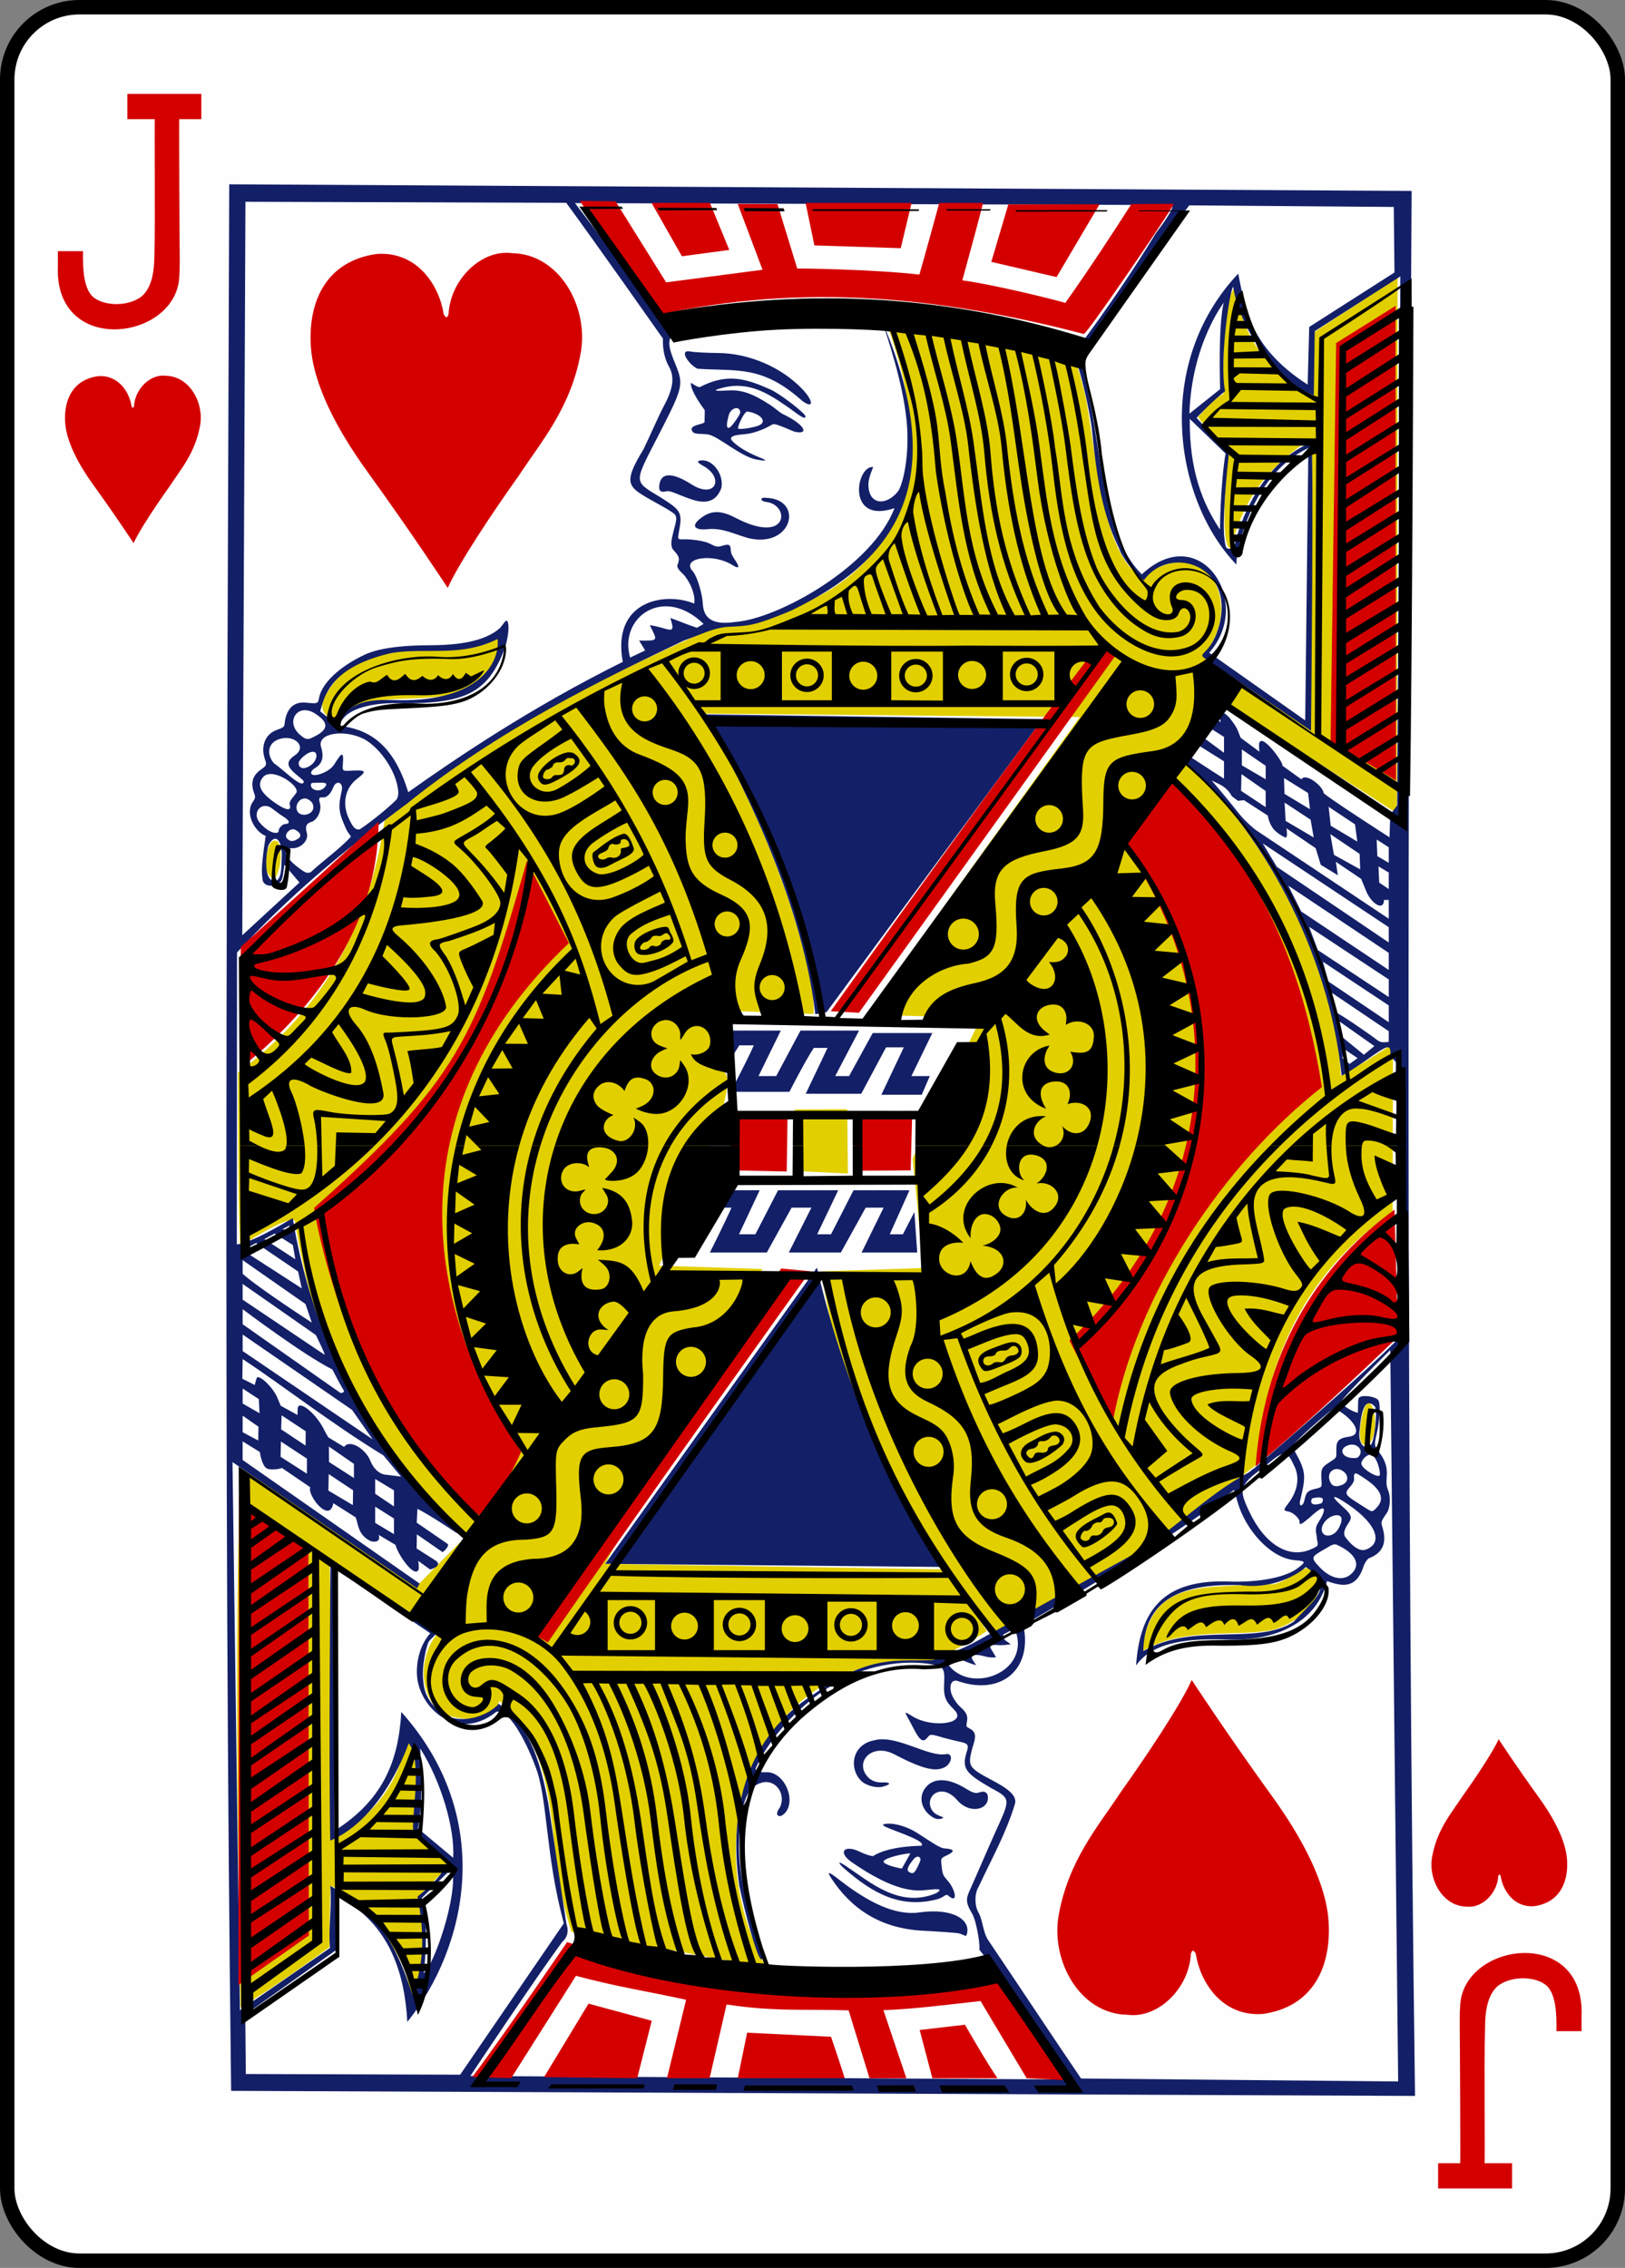 <?xml version="1.0" encoding="utf-8"?>
<svg version="1.2" baseProfile="tiny"
    xmlns="http://www.w3.org/2000/svg"
    xmlns:svg="http://www.w3.org/2000/svg"
    xmlns:xlink="http://www.w3.org/1999/xlink"
    viewBox="-1 -1 225 314" width="225px" height="314px"
    fill="#d40000">
    <rect x="-1" y="-1" width="225" height="314" fill="#808080" stroke="none"/>
    <defs>

        <path id="suit" d="M16.491,0.199
            c7.12-0.475,10.831,5.639,11.556,10.456c0.432,0.766,0.668,0.55,0.834-0.042c0.348-6.186,5.855-11.24,10.955-10.55
            c8.3,0.108,13.344,9.393,11.926,17.251c-1.733,9.6-6.877,15.38-10.771,21.332C36.585,44.811,30.654,53.715,28.742,58
            c0,0-6.027-9.222-13.87-20.067c-5.243-7.252-9.44-15.11-9.831-21.875C4.595,8.327,7.751,1.399,16.491,0.199L16.491,0.199z"/>
        <path id="numeral" d="M19.876,0H9.635v3.498h3.809c0,0-0.045-0.664-0.012,7.141c0.021,5.473,0.016,8.967-0.049,11.266
            c0.018,3.062-0.486,4.936-1.691,6.061c-1.908,1.604-5.641,1.443-7.021-0.067c-1.021-1.187-1.237-3.453-1.176-6.121H0.016
            c0,0,0.002,1.291,0,1.971c-0.605,12.592,16.264,10.457,16.803,1.67c0.113-1.877,0.057-1.194,0.01-11.598
            c-0.049-11.147-0.01-10.32-0.01-10.32h3.057V0z"/>
    </defs>

    <rect stroke="#000000" stroke-width="2" rx="10" ry="10" width="223" height="312" fill="#fefefe"/>


    <!-- Big Card -->
    <g class="maxi-card">

        <!-- Top Numeral and Suit -->
        <use xlink:href="#numeral" transform="matrix(1,0,0,1,7,12)"/>
        <use xlink:href="#suit" transform="matrix(0.4,0,0,0.4,6,51)"/>

        <!-- Bottom Numeral and Suit -->
        <use xlink:href="#numeral" transform="matrix(-1,0,0,-1,218,302)"/>
        <use xlink:href="#suit" transform="matrix(-0.4,0,0,-0.4,218,263)"/>

        <!-- Card Face -->
        <use xlink:href="#suit" transform="matrix(0.8,0,0,0.8,38,34)"/><!-- top left -->
        <use xlink:href="#suit" transform="matrix(-0.8,0,0,-0.8,187,278)"/><!-- bottom right -->

        <path fill="#E2CF00" d="M192.518,37.445l-11.525,7.513l-0.16,8.762c-6.835-3.28-9.806-8.651-10.882-14.943c-1.934,2.438-1.55,14.749-1.55,14.749
            c-1.756,0.911-2.398,2.102-3.521,3.171c1.103,1.82,4.223,4.92,4.223,4.92c-0.021-0.055-1.431,12.817,0.273,13.33
            c1.559-5.486,3.632-10.273,11.267-15.292c0,0,0.116,20.437-0.373,40.182c-3.23-2.224-10.061-6.218-14.474-10.304
            c5.722-7.379-0.111-16.998-8.65-10.609c-5.534-2.995-6.384-17.143-7.753-24.554c-0.263-1.486-1.552-5.845-1.552-5.845
            s-18.235-5.044-26.066-4.634c6.577,17.139,5.301,38.024-23.808,41.938c-13.946,6.377-30.059,13.486-45.719,26.768
            c-2.885,19.775-13.084,29.513-20.286,34.898c0.052,8.014-0.054,15.946,0.276,24.035c-0.007,0.049,6.573-4.32,7.607-3.516
            c5.499,35.741,25.637,42.827,23.623,43.817c-0.325,0.16-6.6,6.609-6.6,6.609l-24.578-16.19c-0.842,24.712-0.354,49.912,0,74.666
            c4.34-2.453,12.316-8.32,12.316-8.32l0.121-8.408c-0.037-0.799,11.177,7.004,11.203,16.299c0.873,0.594,2.786-13.375,1.044-14.888
            l4.597-4.742l-4.95-4.766c0,0,1.257-7.911-1.31-12.468c-1.662,10.432-10.322,13.685-10.322,13.685s-0.169-38.131-0.393-38.164
            l15.447,9.779c-1.149,0.237-4.092,5.705-1.022,10.134c1.869,2.698,8.588,2.52,9.105-0.587c9.5,8.854,5.843,19.438,9.998,31.997
            l26.959,4.945c-11.11-20.612,0.946-44.101,22.765-42.421c4.087-1.702,7.787-4.16,7.787-4.16s-2.713-4.435-6.139-8.549l-46.697-0.771
            l21.769-40.814l-14.317-0.461c0,0,11.635-24.677,9.121-26.665c-0.883-0.698-0.514-8.655-0.514-8.655l12.789,0.476
            c0.506-5.695-6.186-27.399-15.626-41.593l52.487,0.471l-29.548,41.209l15.87,0.456l-9.47,19.453l1.518,15.172l-14.08,0.456
            c2.427,21.033,18.052,43.194,23.545,50.038c9.08-2.152,26.035-15.127,36.556-23.194c1.363-14.115,6.224-26.131,18.93-35.095
            l0.039-23.236c0,0-7.252,4.682-7.25,4.358c0.029-5.029-2.593-15.499-7.429-24.83c-5.189-10.014-13.708-19.084-15.667-19.651
            c4.506-6.817,6.429-7.428,6.364-7.536l24.542,15.739L192.518,37.445z M68.812,86.99c0,0-4.773,1.817-8.921,1.761
            c-7.434,0.383-13.103,0.982-16.117,7.079c-0.612,1.855,0.729,2.539,1.716,3.025C51.093,91.899,65.984,101.088,68.812,86.99z
            M35.817,118.914c0,0.982,1.099,2.589,1.648,0.922c0.478-1.189,0.574-3.118,0.039-4.306
            C36.012,114.69,35.834,117.952,35.817,118.914z M116.31,152.574l-7.258,0.034l-0.044,8.519l7.395,0.35L116.31,152.574z
            M187.611,194.987c-0.159,0.846-0.942,4.652,0.829,3.99C190.53,197.367,188.75,189.968,187.611,194.987z M180.778,216.373
            c-0.857-1.249-3.509,1.855-5.685,1.973c-9.671,0.517-16.796-0.776-18,9.34c5.577-3.561,13.391-1.937,18.425-3.088
            C179.157,223.39,183.331,220.095,180.778,216.373L180.778,216.373z"/>
        <path fill="#131F67" d="M31.003,288.484c-1.085-88.702-0.566-176.257-0.262-263.966l163.716,0.917c-0.586,87.537-0.696,175.34,0.467,263.751L31.003,288.484
            z M38.003,117.833c0.141-2.538-0.903-3.589-1.809-1.843c-0.214,0.412-0.917,4.823,0.752,4.97
            C38.043,121.057,37.943,118.923,38.003,117.833z M35.354,120.812c-0.01-0.6-0.379-0.859,0.438-6.074
            c-1.56-0.602-2.91-3.134-1.774-4.734c0.443-0.624,0.313-0.762,0.133-1.286c-0.447-1.296-0.211-2.353,0.992-3.179
            c0.769-0.528,0.803-0.668,0.556-1.363c-0.634-1.791-0.039-3.54,1.674-4.136c1.188-0.412,0.958-0.471,1.083-1.224
            c0.279-1.685,1.211-2.704,2.901-2.533c1.571,0.158,1.675,0.159,1.81-0.608c0.373-2.125,2.948-4.445,6.311-6.022
            c1.67-0.782,4.438-1.337,9.741-1.323c3.037-0.053,6.824-0.458,8.949-2.325c0.351-0.327,0.838-1.188,1.008-1.07
            c0.396,0.273,0.3,2.389-0.477,4.316c-2.261,5.621-5.322,7.169-13.974,7.118c-2.579-0.123-6.379,0.226-7.99,1.866
            c-0.479,0.509-0.8,0.988-0.619,1.25c3.584,0.508,7.264,2.125,9.405,9.197c6.5-4.607,16.86-11.664,29.707-18.043
            c-1.543-8.452,5.786-9.756,9.896-8.074c0,0,0.105-0.551-0.054-1.19c-0.155-0.624-0.383-1.438-1.142-2.487
            c-0.19-0.382-1.345-1.109-1.117-1.684c0.372-0.941,0.206-1.2-0.581-2.066c-0.511-0.562-0.172-1.767-0.048-2.252
            c0.162-0.905,0.758-2.196,0.231-2.684c-0.814-0.753-3.587-2.028-5.015-3.042c-1.579-1.148-1.609-2.181,0.704-5.956
            c1.054-2.195,2.05-4.553,2.89-6.13c1.271-2.385,1.402-3.957,0.632-5.324c-1.006-1.786-0.84-3.904-0.816-3.85
            c0,0-9.494-13.509-13.406-18.819l-44.418-0.145L32.546,128.49l7.919-7.304l-2.076-2.456c-0.294,1.426-0.027,2.821-1.787,2.902
            C36.003,121.652,35.448,121.402,35.354,120.812z M61.749,256.218c0.253-4.016-1.669-10.59-4.564-15.144
            c0.125,3.458,0.374,7.687-0.32,11.067L61.749,256.218z M131.844,266.698c-0.351-0.113-3.266-0.291-5.097-0.389
            c-6.071-0.322-10.013-3.233-12.645-7.262c-0.646-0.99-0.379-0.945,1.056,0.176c4.03,3.148,7.804,5.031,11.116,4.56
            c4.696-0.67,7.229,1.052,6.579,3.058C132.74,267.192,132.701,266.973,131.844,266.698L131.844,266.698z M115.94,257.739
            c-0.939-0.814-1.009-1.181,0.105-0.438c3.409,2.269,7.524,5.973,12.61,3.803c1.055-0.676,0.085-0.587-1.681-0.399
            c-2.699,0.287-5.987-1.083-10.032-3.876c-1.975-1.363-1.104-2.514,1.119-1.446c0.687,0.33,1.383,0.573,1.826,0.602
            c2.188-1.453,6.79-1.437,6.683-1.429c0.524-0.45-1.194-1.167-3.753-2.134c-1.661-0.627-2.063-0.885-0.826-0.933
            c1.08-0.043,2.78,0.496,4.007,1.29c2.046,1.314,3.076,2.043,3.687,2.129c1.004,0.079,2.028,0.224,0.306,1.022
            c-0.783,0.363-0.714,0.456-0.624,1.335c0.141,1.373,0.223,1.357,0.856,2.134c1.068,1.178,1.534,3.37,0.01,1.998
            c-0.328-0.151-0.362,0.14-1.26,0.502C123.701,263.385,119.776,261.065,115.94,257.739z M125.669,258.13
            c0.293-0.387,0.735-1.375,0.795-1.651c-0.102-0.641-0.671-0.44-0.959-0.079c-0.492,0.604-1.181,1.492-0.614,1.795
            C125.158,258.338,125.42,258.458,125.669,258.13z M123.869,257.715l1.172-2.089c-0.29-0.135-4.259,0.685-3.637,1.254
            C121.955,257.385,123.869,257.715,123.869,257.715z M128.337,250.708c-1.808-0.967-2.335-3.051-0.984-4.435
            c1.136-1.163,3.06-1.064,5.362,0.353c0.811,0.499,1.308,0.752,1.862,0.548c0.929-0.342,1.284,0.179,1.208,0.907
            c-0.169,1.602-2.664,1.994-4.238,0.166c-2.081-2.418-4.343-0.731-3.68,1.017c0.338,0.89,0.993,1.028,1.746,1.362
            C129.613,250.801,128.863,250.99,128.337,250.708L128.337,250.708z M120.097,239.939c2.994-0.807,7.446,2.36,9.861,1.929
            c1.047-0.224,0.898,1.283-0.188,1.83c-1.271,0.639-3.076,0.208-6.907-1.789c-3.154-1.704-5.708,1.121-3.599,3.229
            c0.452,0.427,1.111,0.683,1.92,0.645c1.066-0.05,1.381,0.241,0.005,0.595c-0.79,0.203-2.261-0.117-2.972-0.837
            C116.519,243.82,116.937,240.513,120.097,239.939z M56.723,230.689c-0.089-3.56,1.812-5.537,1.86-5.552l-13.459-9.13l0.2,36.468
            c6.669-4.233,8.857-9.569,9.24-16.457c13.166,14.746,9.057,32.697,0.834,42.92c-0.338-6.257-2.206-13.649-9.808-17.438l-0.014,7.463
            l-12.616,8.945l0.076,8.245l29.681,0.093l14.354-20.96c-2.597-9.506-2.206-17.417-3.963-21.767c-1.317-3.575-3.82-8.194-5.438-7.479
            C62.202,240.37,56.829,235.319,56.723,230.689z M68.048,234.897c4.662,3.357,5.906,8.843,6.862,13.719
            c0.032,0.042,2.447,16.529,2.523,16.751c0.312,0.904,0.209,1.807-0.591,2.493c-4.305,5.904-12.721,18.568-12.721,18.568
            l82.489,0.485c-4.402-6.402-7.839-12.731-12.02-17.995c0.176-0.281-0.327-3.876-1.023-5.038c-0.718-1.197-0.884-1.825-0.397-2.92
            c1.206-2.698,2.444-5.622,3.56-8.098c2.134-4.743,2.378-4.783-0.536-6.323c-3.454-2.011-4.069-2.665-3.346-4.961
            c0.265-0.836,0.298-1.17-0.771-1.388c-0.495-0.102-1.7-0.39-2.509-0.613c-2.332-0.735-1.657-0.279-2.51,0.324
            c-0.649,0.32-1.209-0.911-1.97-2.365c-0.875-1.673-1.097-1.712,0.351-0.852c2.683,1.596,7.443,0.976,5.767-0.871
            c-0.818-0.9-1.576-1.362-1.49-3.401c0.085-2.023,0.116-2.616-1.258-2.897c-2.748-0.562-5.736-0.328-8.295,0.311
            c-7.786,1.943-14.032,8.697-16.401,13.717c-0.532,0.874,0.692,0.829,1.221,0.833c2.552-0.228,4.362,3.838,2.692,5.661
            c-0.772,0.813-1.542,0.314-0.719-0.742c0.94-1.748-0.461-4.06-2.516-3.472c-2.586,0.741-2.659,4.084-2.979,6.413
            c-0.881,6.712,2.529,15.684,3.363,17.515c0,0,0.182,0.272,0.12,0.272c-0.062,0-0.473,0.378-0.646,0.181
            c-0.599-0.68-2.109-6.17-2.929-10.093c-1.588-10.849,1.219-20.824,10.245-26.49c7.995-5.768,12.022-4.526,16.562-4.792
            c1.55-0.559,3.7-1.404,5.329-2.203c7.996-4.367,14.476-8.091,21.27-11.791c6.595-3.591,11.018-8.717,17.047-11.92
            c0.274-0.146,0.558-0.484,0.839-0.623c7.499-6.516,14.91-12.914,19.383-17.373c0.542-0.545,0.99-1.282,0.99-1.282l-0.758-37.601
            c0,0-0.754-0.627-0.751-1.225c0.008-1.306-0.477-1.056-3.158,0.831c-3.371,2.372-3.601,2.253-3.601,2.253
            c-1.784-17.251-11.113-34.215-22.421-44.135l0.465-0.635c0,0,3.782,2.497,5.67,3.686v-2.405l-4.554-2.853
            c0,0-0.405-0.329,0.038-0.932c0.243-0.331,0.866-0.086,0.866-0.086l3.649,2.69v-2.196l-2.95-1.88l0.945-1.19l1.58,1.025
            c-0.671-1.738,0.277-1.677,1.25-0.525c0.405,0.528,0.927,1.205,1.148,1.845c0.085,0.244,0.337,0.844,0.337,0.844l2.587,1.925
            c0,0-0.1-0.938-0.008-1.226c0.437-1.363,3.559,3.037,3.167,3.141l2.648,1.909c0.628-0.956,2.988,0.949,3.085,1.888
            c0.208,0.409,9.131,6.148,9.131,6.148l0.098-3.17l0.962-1.252l0.433-73.241l-11.847,7.574l-0.13,8.866
            c-5.597-1.811-10.444-9.917-11.154-14.974c-0.364-0.199-1.985,9.974-1.128,14.426c-1.479,1.102-3.971,3.676-3.951,3.689l4.488,4.91
            c0,0-0.897,7.52-0.688,11.256c0.182,1.772,0.217,1.952,0.747,1.956c0.43,0.002,0.816-0.463,0.819-0.868
            c1.055-4.473,4.517-11.452,10.508-13.829c0.396-0.013-0.031,39.9-0.031,39.9l-14.869-10.143c-0.74-0.637,0.971-0.596,2.016-3.974
            c2.694-8.712-6.651-11.791-10.262-6.746c-0.594-0.004-3.074-3.069-3.445-4.351c-2.75-5.54-3.277-11.82-3.811-16.857
            c-0.323-2.29-1.163-6.045-1.86-8.306c-0.372-1.208-0.409-2.079,0.394-3.204c3.683-4.974,7.249-10.2,10.352-15.299
            c2.832-3.721,2.279-3.908,2.279-3.908l-82.706-0.268l13.222,17.417l1.339,0.521c-2.288,0.295-1.51,2.295-0.622,4.446
            c1.092,2.644,0.971,3.19-1.8,8.637c-4.062,7.985-4.279,7.284-0.228,9.756c2.502,1.602,2.957,1.952,2.589,4.127
            c-0.368,2.176-0.47,1.503,1.596,1.681c1.104,0.095,1.985,0.294,2.482,0.52c0.565,0.256,0.985,0.612,1.712,0.374
            c1.224-0.401,1.254-0.105,1.303,0.792c0.021,0.382,0.599,1.17,0.777,1.463c0.472,0.773,0.251,0.901-0.612,0.357
            c-2.66-1.675-7.106-0.959-5.47,0.861c0.673,0.75,1.351,3.245,1.409,4.485c0.104,2.218,1.544,3.005,4.57,2.548
            c5.812-0.433,18.916-7.647,21.97-15.75c-6.712,2.285-5.333-5.952-2.94-5.692c0,0-0.644,1.461-0.664,2.294
            c-0.073,2.946,2.395,3.175,4.095,1.088c0.739-1.096,1.637-5.167,1.195-9.763c-0.535-5.566-2.791-11.793-3.199-13.338
            c9.6,22.912,0.784,32.987-12.703,39.562c-5.166,2.157-5.875,2.145-8.919,2.286c-2.084,0.169-3.963,1.204-5.962,1.861
            c-11.541,5.508-25.724,12.377-38.41,22.623c-9.104,6.744-16.335,12.807-23.523,20.596l-0.029,40.427
            c2.162-0.336,5.671-2.441,7.749-3.653c2.381,15.1,10.146,32.586,23.008,43.043c-0.008-0.005-0.304,0.57-0.311,0.565
            c-1.832-1.217-3.663-2.427-5.438-3.359l-0.093,1.924l4.328,2.976c0.114,0.462-0.742,1.107-0.742,1.107l-3.572-2.468l-0.027,1.959
            l2.766,1.764c0.747,0.749-0.905,1.139-0.905,1.139l-1.639-1.188c0,0,0.117,0.952,0.067,1.12c-0.428,1.446-2.794-1.748-3.222-3.341
            l-2.328-1.38c0.33,0.943-0.504,1.075-1.163,0.839c-1.749-0.887-1.652-2.377-2.017-3.261l-3.099-1.965
            c-0.533,2.952-3.682-1.205-3.185-2.2l-3.974-2.705c0.22,0.083-1.515,0.441-2.102,0.058c-0.676-0.44-0.913-2.242-0.913-2.242
            l-2.383-1.475v2.581l24.504,17.109l-0.353,0.664L31.19,201.425l1.035,75.899l12.462-8.62c-0.239-2.841,0.285-5.378,0.05-8.614
            c6.403,3.985,8.559,6.696,11.382,15.065c1.827-4.764,1.507-9.336,0.686-13.564c1.638-1.34,3.231-2.641,4.054-4.661
            c-1.54-2.12-3.046-2.715-4.668-4.682c-0.127-2.397,1.276-9.538-0.607-11.894c0,0-3.442,10.374-10.858,13.492
            c-0.225-10.953,0.031-38.492,0.031-38.492s7.621,5.261,11.508,7.397c1.826,0.976,3.1,1.587,3.123,2.281
            c0.013,0.353-0.721,0.803-1.043,1.3c-0.2,0.309-1.044,3.271-0.716,5.589c0.149,1.708,0.954,2.788,1.725,3.606
            C61.797,238.123,66.276,236.9,68.048,234.897z M82.8,215.512l29.315-41.007c3.487,15.09,9.376,28.909,17.057,41.438L82.8,215.512z
            M97.296,172.409c0,0,2.046-4.055,2.984-6.206H96.69l2.147-2.409h5.346l-2.859,6.095h2.269l3.138-6.095h8.33l-2.914,6.095h1.919
            l3.116-6.095h7.745l-2.724,6.095h1.814l1.591-3.075l0.389,5.596h-7.693l3.041-6.206h-2.479l-3.437,6.206h-7.207l3.125-6.206h-2.739
            l-3.434,6.206H97.296z M121.034,150.573l3.108-6.565h-2.459l-3.438,6.429h-7.683l3.023-6.355l-1.914,0.007
            c-1.298,2.003-3.368,6.074-3.368,6.074h-8.146c0,0,2.304-4.317,3.213-6.429h-2.01l-1.637,2.608
            c-0.576-0.974-0.196-3.561-0.293-4.658h7.68l-3.085,6.301h2.45l3.363-6.301h8.109l-3.304,6.301h1.921l3.273-5.955h8.25l-2.891,5.955
            h2.547l-1.123,2.589H121.034z M113.445,139.132l-1.555,0.292c-1.991-17.015-11.406-34.36-15.392-41.522l46.849,0.658
            L113.445,139.132z M168.453,40.893c0,0-4.469,5.744-4.767,15.383l4.255-3.398C167.672,43.097,168.453,40.893,168.453,40.893z
            M163.735,56.999c-0.071,7.171,1.809,11.743,4.187,15.322c0.04-4.619,0.505-9.296,0.779-10.521L163.735,56.999z M47.748,194.205
            l-15.149-10.435v2.287l18.005,12.23L47.748,194.205z M45.019,188.606c-4.058-2.037-12.42-8.345-12.42-8.345v2.087l13.312,9.352
            c0.261,0.258,0.612,0.192,0.735-0.096C46.122,190.72,45.491,189.517,45.019,188.606L45.019,188.606z M41.301,179.546l-8.702-6.072
            v1.89c2.231,1.999,9.574,6.755,9.574,6.755L41.301,179.546z M32.599,172.093l8.187,5.291l-0.509-2.343l-5.815-3.948L32.599,172.093z
            M179.721,98.738l0.438-37.708c-8.53,4.034-10.222,15.798-9.937,16.164c-8.492-8.751-11.692-27.619,0.218-40.308
            c0.896,4.069,1.196,9.973,9.621,15.367l0.217-7.987l11.805-7.54l-0.098-9.075l-28.313-0.221c-4.393,5.563-8.782,11.896-13.127,17.8
            c-1.631,2.213-2.038,3.254-1.726,4.411c2.856,10.266,2.284,22.905,8.28,28.882c8.044-7.563,15.579,3.822,9.326,10.844
            L179.721,98.738z M57.384,261.794c1.088,3.434,0.34,10.36,0.27,10.36c1.299-0.706,4.831-10.736,3.947-14.506 M102.579,73.494
            c-2.003-0.568-3.511-1.429-5.625-1.228c-1.665,0.173-2.23-0.378-1.216-1.284c1.328-1.125,2.615-1.589,5.075-0.302
            c7.403,3.873,7.631-1.782,4.298-2.183c-0.946-0.113-0.902-0.718,0.041-0.564C110.325,68.14,108.749,74.991,102.579,73.494z
            M93.923,67.847c-0.979-0.357-2.161-0.955-2.597-0.839c-1.1,0.296-1.137-0.309-1.006-1.024c0.315-1.727,2.082-1.414,4.416,0.072
            c3.345,2.129,4.626-0.932,1.583-2.583c-1.024-0.556-0.708-0.71-0.109-0.734c1.585-0.065,3.077,2.092,2.657,3.857
            C97.801,69.426,95.213,68.318,93.923,67.847z M103.722,62.619c-2.164-0.376-5.298-3.284-6.752-3.483
            c-0.817-0.094-1.778,0.006-2.04-0.322c-0.799-1.005,1.465-1.005,1.619-1.369c0.006-0.848,0.059-1.378,0.024-1.667
            c-0.399-0.542-1.974-2.706-1.919-3.755c0.037-0.064,0.825,0.58,1.23,0.583c3.864-2.037,6.505-1.133,9.765,0.306
            c1.348,0.595,4.825,3.291,4.869,3.718c0.074,0.724-1.475-0.633-2.686-1.445c-2.982-2.073-5.665-3.547-9.409-2.317
            c-0.583,0.2-0.481,0.308,1.436,0.19c1.875-0.113,3.409,0.461,5.804,2.022c0.595,0.389,1.312,1.051,1.741,1.255
            c3.013,1.436,3.668,2.846,1.751,2.464c-0.41-0.082-1.205-0.509-1.986-0.785c-1.377-0.487-0.89-0.34-2.215,0.277
            c-0.465,0.217-1.584,0.673-2.503,0.782c-0.705,0.117-2.989,0.099-1.979,1.063c1.072,1.073,2.851,1.865,4.073,2.355
            C105.427,62.883,104.749,62.798,103.722,62.619z M103.979,57.944c1.411-0.522,0.308-1.705-1.49-1.966
            c-0.411-0.061-1.291,1.882-1.31,2.291C101.164,58.573,103.206,58.23,103.979,57.944z M100.086,58.153
            c0.323-0.205,1.407-1.771,1.408-2.021c0.006-1.005-1.281-0.726-1.578,0.321C99.554,57.726,99.524,58.51,100.086,58.153z
            M95.579,50.051c-1.159-0.513-2.735-2.756-0.933-2.377c0.389,0.089,2.411,0.194,3.718,0.2c4.445,0.02,8.876,2.033,11.693,4.963
            c1.568,1.63,1.67,2.836,0.079,1.713C104.5,49.49,101.041,50.432,95.579,50.051z M139.487,224.468l-1.573,0.837
            c0.004,0.872,0.318,0.736,1.016,1.354c0,0-0.966,0.157-1.672,0.11c-1.149-0.076-1.413-0.058-0.904,0.752
            c0.234,0.373,0.557,0.926,0.557,0.926s-0.624,0.135-1.562-0.123c-1.422-0.39-2.15-0.194-1.612,0.597
            c0.148,0.218,0.433,0.628,0.433,0.628c-1.037-0.235-2.942-1.162-2.942-1.162l-1.345,0.408
            C132.563,234.031,142.101,230.728,139.487,224.468L139.487,224.468z M186.005,216.993c1.474-1.236,0.758-2.754-1.396-3.865
            c-0.896-0.463-0.808-0.47-2.261,0.384c-1.791,1.052-1.918,1.106-0.642,2.459C183.246,217.604,184.921,217.904,186.005,216.993z
            M180.532,213.497c1.356-0.602,0.853-0.5,0.761-1.917c-0.396-1.633,0.529-1.747,0.986-3.271c0.189-0.833-0.516-0.525-1.886,0.749
            c-1.13,0.948-1.465,1.181-1.462,0.719c0.127-0.386-0.775-1.376-1.586-1.511c-0.684-0.113-0.619-0.271,0.05-1.136
            c1.16-1.501,1.638-3.395,0.859-5.063c-0.984-2.109-1.31-2.419-3.484-0.577c-1.114,1.025-2.688,1.812-3.448,3.081
            c-0.544,0.934-0.229,1.837,0.632,3.671C174.103,212.82,177.423,214.876,180.532,213.497L180.532,213.497z M188.152,213.536
            c2.392-0.937,1.427-3.517-2.31-6.118c-2.252-1.567-2.891-1.552-0.979,0.147c1.224,1.087,1.415,1.471,0.891,2.253
            c-0.438,0.651-0.896,1.418-0.462,2.015C185.976,212.773,187.144,213.931,188.152,213.536z M53.553,209.245l-2.605-1.646v2.25
            l2.605,1.557V209.245z M183.784,211.279c0.518-0.363,0.962-1.385,0.964-1.836c0.117-1.047-1.587-0.796-2.4,0.361
            C181.432,211.106,182.515,212.172,183.784,211.279z M189.619,207.736c1.188-1.244,0.61-2.568-1.828-4.147
            c-0.941-0.616-1.421-1.02-1.305,0.203c0.035,0.373-0.374,0.866-0.637,1.161c-0.846,0.945-0.47,1.114,1.938,2.641
            C189.014,208.37,188.95,208.438,189.619,207.736z M53.553,205.344l-2.605-1.573v2.042l2.605,1.759V205.344z M47.856,207.382
            l0.034-2.048l-3.376-2.244l-0.048,2.283L47.856,207.382z M180.62,206.555c-0.435,1.172,1.314,0.641,1.416,0.521
            c0.303-0.593,0.035-0.648-0.114-0.712C181.615,206.236,180.424,206.441,180.62,206.555z M181.384,205.073
            c0.6-0.192,0.67-0.117,0.587-1.199c-0.126-1.633,0.119-1.764,1.204-2.481c0.867-0.574,0.873-0.488,0.859-1.489
            c-0.018-1.209,0.065-1.729,1.656-1.976c0.65-0.101,1.022-0.26,1.076-0.773c0.091-0.863-1.296-2.32-3.021-3.162
            c-0.255-0.001-4.111,3.354-5.188,4.514l-0.658,0.708l0.787,1.475c1.227,2.298,1.025,3.145,0.304,6.193
            c-0.147,0.816,0.482,0.697,0.647-0.284C179.854,205.68,179.98,205.347,181.384,205.073z M187.261,196.941
            c-0.297,1.852,0.662,2.99,1.568,2.07c0.493-0.5,0.907-4.589,0.564-5.238C187.532,191.781,187.334,196.495,187.261,196.941z
            M157.298,227.606c6.916-4.049,15.804-0.739,20.812-4.061c2.335-2.573,4.683-4.214,3.359-5.989
            c-1.031-1.382-1.701-1.594-1.701-1.594c0.073,0.098-3.649,3.233-9.049,2.508C161.717,218.16,157.462,220.987,157.298,227.606z
            M169.116,217.965c4.404,0.153,7.984-0.612,9.622-1.89c1.017-0.793,1.17-0.933-0.424-1.061c-3.42-0.275-6.884-4.241-7.969-8.088
            c-0.221-0.791-0.481-1.65-0.481-1.65c-9.113,7.273-29.172,18.729-29.172,18.729c1.331,6.191-3.154,9.885-9.23,7.686
            c-1.057-0.096-0.919,1.265-0.72,1.823c0.331,0.916,1.065,1.684,1.209,1.807c0.904,0.774,1.073,1.286,0.937,2.028
            c-0.135,0.733-0.121,0.709,0.393,0.983c0.913,0.489,0.865,1.186,0.367,2.622c-0.536,2.021-0.573,2.529,0.879,3.491
            c1.869,1.201,5.539,2.515,4.997,4.321c-1.228,4.094-3.243,7.618-5.016,11.448c-0.658,1.061-0.517,2.812,0.002,3.629
            c0.643,1.252,0.568,2.749,1.401,3.898c4.606,6.838,8.573,12.854,12.771,19.031l43.909,0.415l-1.092-101.269
            c0,0-6.769,6.666-6.748,7.137c0.025,0.562,1.59,1.438,2.262,1.55c0.028-0.304-0.004-1.504,0.083-1.925
            c0.062-0.609,2.016-0.451,2.663,0.079c0.453,0.371,0.313,2.795-0.145,4.768c-0.375,1.613-0.323,1.636,0.369,2.568
            c0.844,1.137,1.136,2.101,1.024,3.385c-0.061,0.703-0.055,1.26,0.145,1.725c0.469,1.095,0.331,2.637-0.185,3.354
            c-0.749,1.041-0.761,1.199-0.599,1.756c0.614,1.928,0.385,3.569-1.765,4.404c-0.275,0.106-0.576,0.583-0.753,0.993
            c-0.937,3.084-2.695,3.08-5.101,2.192c-1.702,6.636-8.627,8.304-13.615,8.106c-5.197-0.204-10.482,0.186-12.834,3.585
            C156.852,221.545,160.455,217.663,169.116,217.965z M184.8,204.595c0.883-0.33,0.993-1.251,0.251-1.842
            c-1.14-0.907-2.448,0.016-1.914,1.328C183.437,204.817,183.942,204.915,184.8,204.595L184.8,204.595z M48.001,201.672l-3.461-2.397
            l0.02,2.147l3.449,2.214L48.001,201.672z M54.53,203.436l-2.448-2.938c-7.22-4.415-13.479-9.354-19.482-13.33l-0.046,2.723
            l1.717,0.865c0,0,0.146-0.599,0.263-0.944c0.221-0.648,2.206,1.178,2.839,2.641c0.157,0.364,0.5,1.178,0.5,1.178l2.313,1.277
            c0,0,0.034-0.656,0.035-0.839c0.009-1.393,2.483,0.524,3.611,2.802c0.273,0.552,0.632,1.138,0.632,1.138l2.178,1.322
            c0.859-1.174,3.048,0.433,3.608,1.858c0.71,1.809,1.961,1.965,2.01,1.971L54.53,203.436z M41.498,203.04l0.005-2.086l-3.608-2.373
            l-0.047,2.115L41.498,203.04z M190.051,203.211c0.095-0.548-0.445-2.678-1.256-2.797c-0.506-0.074-1.299,0.692-1.302,1.228
            C187.49,202.337,189.949,203.804,190.051,203.211z M187.116,200.681c0.788-0.861-0.207-1.983-1.411-1.594
            c-1.432,0.463-0.937,1.76,0.665,1.787C186.729,200.88,186.944,200.869,187.116,200.681L187.116,200.681z M41.312,199.146
            l0.014-1.988l-3.334-2.203l-0.069,1.943L41.312,199.146z M34.756,198.444l0.033-1.914l-2.19-1.526v2.293L34.756,198.444z
            M34.835,192.709l-2.236-1.458v2.075l2.337,1.336L34.835,192.709z M43.921,186.399c-0.232-0.613-1.177-2.554-1.177-2.554
            l-10.146-7.081v2.18l11.35,7.633L43.921,186.399z M39.173,169.571l-0.119-0.887l-0.903,0.481L39.173,169.571z M37.023,169.792
            l-1.418,0.768l4.286,2.787l-0.345-1.981L37.023,169.792z M185.868,146.304l1.105-0.8l-1.952-1.323l-0.146,1.342L185.868,146.304z
            M187.847,145.031l1.452-1.199l-4.857-3.425l0.344,2.131L187.847,145.031z M191.289,143.239v-1.463l-7.877-5.319l0.544,2.674
            c1.389,0.803,3.086,1.975,4.859,3.222C189.941,143.145,189.945,143.45,191.289,143.239z M191.289,140.529v-2.321l-9.112-6.05
            l0.74,2.724L191.289,140.529z M191.289,137.042l0.004-2.434l-11.03-7.288l1.207,3.22L191.289,137.042z M191.289,130.93
            l-13.905-9.306l1.779,3.566l12.126,8.104V130.93z M191.289,127.375l-17.452-11.609l1.96,3.249l15.492,10.476V127.375z
            M191.289,123.601l-0.652-0.003c-0.053,1.664-1.854,0.457-2.533-1.372c-0.512-1.226-0.626-1.534-0.626-1.534l-3.515-2.375
            c0.073,0.483,0.277,1.861,0.277,1.861l-2.368-1.445c0,0-0.684-2.288-0.706-2.304l-4.045-2.748c0.086,0.468,0.154,1.24-0.109,1.293
            c0,0-1.229-0.524-1.792-1.343c-0.585-0.852-0.674-1.709-0.674-1.709l-3.301-2.136l-0.821,0.089c0,0-0.445-0.302-0.863-0.641
            c-0.783-1.399-1.699-1.61-2.795-2.181c0,0,2.323,2.712,3.564,4.313c1.14,1.479,2.522,2.535,2.522,2.535l18.437,12.3V123.601z
            M191.289,119.806l-1.425-0.855l0.104,2.246l1.32,0.897V119.806z M47.56,114.864c0.087-0.141-0.277-0.303-0.678-1.184
            c-0.992-2.182-1.09-2.942-0.56-5.234c0.253-1.094-0.74-1.562-1.197-0.396c-0.355,0.907-0.907,1.418-1.436,1.352
            c-0.499-0.062-0.604,0.146-0.388,0.835c0.265,0.953-0.311,2.194-1.109,2.533c-0.808,0.207-0.955,0.719-0.728,1.459
            c0.376,1.229-0.95,2.27-1.993,2.21c-1.61-0.092-0.979,1.375,0.963,2.771c0.719,0.518,1.04,0.797,1.605,0.536
            C43.509,118.356,46.241,116.369,47.56,114.864z M187.334,119.365l-0.081-2.142l-4.052-2.736l0.499,2.865L187.334,119.365z
            M191.289,118.466v-2.157l-1.668-1.071l0.086,2.293L191.289,118.466z M38.776,115.125c0.388,0.393,0.773,0.429,1.391,0.058
            c0.711-0.371,0.438-0.934-0.305-1.299C39.166,113.519,38.194,114.631,38.776,115.125z M37.566,114.18
            c-0.055-0.452,0.496-1.061,0.877-1.083c0.832-0.05,0.685-0.494-0.268-1.07c-0.446-0.271-1.237-0.901-1.526-1.111
            c-1.423-1.033-2.799,0.562-1.741,1.909C35.792,113.953,37.098,114.623,37.566,114.18z M186.934,115.517l-0.314-2.384l-3.659-2.432
            l0.289,2.624L186.934,115.517z M53.904,109.708c0.199-0.331,0.26-0.646,0.239-1.045c-0.075-1.499-0.848-3.262-1.932-4.736
            c-0.807-1.098-1.785-2.035-2.776-2.586c-2.799-1.439-6.534-0.82-5.99,1.034c0.387,1.252,0.297,2.302-0.778,2.932
            c-0.731,0.429-0.824,1.006-0.052,1.007c0.562,0,2.05-0.514,2.671-1.492c0.876-1.377,1.376-2.179,1.18,0.07
            c-0.082,0.94,0.036,0.871,1.494,0.796c1.979-0.103,1.611,0.269,0.455,1.159c-1.684,1.298-2.018,3.493-1.168,5.359
            c0.526,1.155,0.89,1.77,1.575,1.615C50.303,112.849,52.719,110.894,53.904,109.708z M180.47,112.49l-3.602-2.371l0.142,2.537
            l3.889,2.295L180.47,112.49z M42.238,110.169c-1.32-1.666-2.87,0.462-1.868,1.393C41.096,112.2,42.931,111.546,42.238,110.169z
            M39.116,110.401c-0.165-0.519,0.79-1.353,0.939-1.685c0.438-0.965-3.472-3.65-4.688-2.059c-0.838,1.097-0.257,2.193,2.002,3.694
            C38.734,111.257,39.387,111.256,39.116,110.401z M180.119,108.793l-3.329-2.073l0.058,2.19l3.536,2.132L180.119,108.793z
            M174.25,110.753v-2.237l-3.354-2.338l-0.055,2.315L174.25,110.753z M43.85,108.109c0.608-0.602,0.403-0.797-0.774-0.736
            c-0.743,0.038-0.971-0.086-1.021,0.255C41.944,108.381,43.225,108.727,43.85,108.109z M41.059,107.263
            c0.061-0.155-0.36-0.461-1.047-1.037c-1.311-1.099-1.459-1.782-0.199-2.639c1.797-1.221-0.087-2.956-2.172-2.251
            c-1.685,0.57-1.689,2.267-0.689,3.358C38.323,105.608,40.812,108.243,41.059,107.263z M174.25,105.027l-3.299-2.262v2.203
            l3.299,1.924V105.027z M41.68,105.171c1.469-0.749,1.548-2.627,0.076-1.939c-0.606,0.284-1.401,1.053-1.404,1.4
            C40.348,105.309,40.93,105.553,41.68,105.171z M42.758,100.86c1.904-1.022,1.613-1.974-0.284-3.162
            c-2.315-1.327-3.938,1.219-2.03,2.951C41.443,101.555,41.674,101.443,42.758,100.86z M45.229,99.015
            c3.095-3.326,5.147-3.156,9.234-3.067c10.543,0.095,13.774-4.943,13.44-8.477c-5.123,2.544-9.696,1.178-14.572,1.915
            c-8.414,1.878-9.401,5.835-9.988,8.1L45.229,99.015z M87.493,87.685c2.717,0.024,2.595,0.107,1.478-2.126
            c2.645,0.362,3.712,1.629,2.839-1.003c1.402,0.5,2.243,0.885,3.691,1.362l0.92-0.533c-5.596-5.445-11.802-0.832-10.166,4.661
            l2.078-0.993L87.493,87.685z"/>
        <path d="M101.15,286.737l1.301-6.305l11.614,0.564c0,0,1.349,3.957,1.895,5.74H101.15z M74.329,286.583l6.162-10.176
            l8.75,2.374l-2.014,7.955L74.329,286.583z M91.35,286.737L94,275.873c-5.006-1.102-9.728-1.826-15.252-3.317l-8.968,14.169
            l-5.396-0.144c4.648-6.193,13.139-18.7,13.139-18.7c19.473,6.699,39.105,7.83,58.871,4.291c0,0,7.282,9.606,9.893,14.816
            l-5.136-0.252l-6.381-10.686c-4.443,0.481-8.813,1.073-13.449,1.267l3.175,9.419h-5.101l-2.893-9.392
            c-5.562-0.216-10.234,0.219-16.898-0.824l-2.351,10.211L91.35,286.737z M128.099,286.74l-1.757-6.681l6.268-0.731
            c0,0,2.907,5.094,4.499,7.408L128.099,286.74z M71.853,224.675c7.796-11.849,35.326-50.05,35.326-50.05l4.009,0.383
            c0,0-24.451,34.102-36.327,51.397L71.853,224.675z M32.1,206.243l9.601,6.912l0.069,53.817l-9.756,6.866L32.1,206.243z
            M71.953,118.198l5.812,11.373c-24.69,23.393-19.847,50.844-6.619,70.424c0,0-1.711,4.38-5.438,9.032
            c-17.896-11.802-23.34-42.475-23.203-42.803C62.227,148.633,64.886,143.031,71.953,118.198z M172.849,202.035
            c1.274-17.319,9.746-28.64,19.238-35.557l0.485,17.616C186.359,190.059,179.787,196.217,172.849,202.035z M147.068,184.59
            c21.624-20.194,22.361-48.872,6.608-69.923l6.446-9.002c9.138,9.779,18.099,20.027,21.913,43.844
            c-13.694,10.794-25.795,28.63-29.014,46.634L147.068,184.59z M117.272,161.094l-0.04-8.253l8.088-0.04l-0.23,8.239L117.272,161.094z
            M100.174,161.03l-0.116-8.225l7.996,0.059l-0.125,8.337L100.174,161.03z M114.021,139.009c0,0,26.802-37.516,37.321-51.058
            l2.235,1.645l-35.644,49.622L114.021,139.009z M51.418,112.774c-0.026,14.802-9.515,26.53-19.206,34.183l0.132-16.852
            L51.418,112.774z M192.236,41.347l0.057,65.698l-9.058-5.454l0.768-55.095L192.236,41.347z M149.064,45.238
            c-20.446-5.316-39.074-6.907-58.656-2.71c-2.553-3.044-11.129-15.721-11.129-15.721l4.95,0.072l7.006,11.214l13.348-1.744
            l-3.437-9.122l5.503,0.024l2.741,8.945c-0.028-0.07,10.858,0.107,16.909,0.824c0.962-3.322,2.751-9.922,2.751-9.922l6.062-0.004
            c-0.778,3.172-2.87,10.718-2.87,10.718c4.965,0.69,14.174,3.031,14.259,3.133c3.23-4.566,6.233-9.133,9.155-13.699l5.907-0.028
            C159.823,30.165,149.391,45.384,149.064,45.238z M145.291,37.363l-9.033-2.106l2.358-7.96l12.626-0.008L145.291,37.363z
            M93.42,34.483l-4.2-7.388h8.081l2.676,6.507L93.42,34.483z M111.765,32.978l-1.224-5.883h14.677l-1.5,6.267L111.765,32.978z"/>
        <path fill="#000000" d="M 79.209,27.6 92.262,46.438 c 0.061,-0.061 7.312,-1.445
            14.443,-1.795 7.088,-0.347 15.542,0.096 15.613,0.311 0,0 2.229,6.735 2.986,10.043
            0.998,4.418 0.894,9.503 -0.16,12.877 -1.544,4.944 -2.359,6.429 -5.809,9.824 -2.558,2.479
            -6.172,5.178 -9.9,6.619 -5.166,2.157 -5.692,2.145 -8.736,2.287 -2.013,0.094
            -2.219,0.173 -3.32,0.744 -0.339,0.118 -0.559,0.473 -0.861,0.574 -0.255,0.086
            -0.738,-0.014 -0.738,-0.014 -16.79,7.359 -29.931,15.565 -39.859,22.893 -0.115,0.085
            -0.191,0.465 -0.303,0.557 -0.812,0.664 -1.562,1.168 -2.354,1.775 -0.108,0.084
            -0.353,-0.065 -0.461,0.018 -11.681,8.999 -18.297,16.296 -20.73,18.402 l 0.148,26.059 h
            2.596 c -0.497,-0.246 -0.952,-0.495 -1.287,-0.672 l -0.033,-1.58 c 0,0 0.901,0.462
            1.809,0.824 1.864,0.827 1.869,-0.157 0.848,-2.918 -0.359,-0.971 -0.715,-2.094
            -0.715,-2.094 l 1.229,-1.162 c -0.002,0 2.406,5.433 1.984,7.602 h 2.533 c
            -0.28,-2.891 -1.298,-6.32 -1.803,-7.344 -0.95,-1.904 0.042,-2.319 2.229,-1.139
            1.147,0.809 11.037,4.707 10.475,1.219 -0.603,-3.31 -1.678,-7.077 -3.764,-9.443 -1.929,-2.188
            -0.969,-3.083 1.178,-2.123 3.8,1.697 11.651,1.281 11.26,-0.479 -0.517,-2.862
            -3.118,-6.74 -6.676,-9.748 -0.99,-0.837 -1.026,-1.195 0.141,-1.4 3.324,-0.265
            12.835,-1.242 11.506,-3.475 -1.141,-1.828 -2.665,-3.849 -3.963,-4.938 -2.131,-1.786
            -4.28,-2.562 -5.232,-2.934 l 0.062,-1.369 c 4.333,-0.359 6.584,-1.662 9.773,-3.896 l
            1.154,1.088 c 0,0 -0.499,0.73 -3.342,2.441 -2.556,1.537 -2.817,1.288 -1.545,2.363
            2.372,2.004 5.662,6.439 5.645,7.586 -0.017,1.104 -1.006,2.123 -2.902,2.977 -1.039,0.467
            -5.147,1.934 -5.752,2.039 -1.199,0.131 -1.539,0.612 -0.338,1.703 2.039,2.339
            3.777,7.343 3.078,8.869 -0.788,1.72 -1.731,2.011 -9.283,2.357 -0.86,0.039
            -1.271,-0.205 -0.805,0.895 0.339,0.8 0.693,1.899 1.367,5.295 0.6,3.028 0.496,4.392
            -0.68,5.016 -0.676,0.358 -5.928,0.231 -8.098,-0.195 -2.483,-0.487 -2.754,-0.521
            -2.352,1.096 0.191,0.817 0.351,2.138 0.4,3.539 h 0.621 l -0.09,-3.982
            8.945,0.586 -1.42,1.668 -5.406,-0.104 -0.082,1.832 h 5.381 C 61.79,146.906
            68.562,132.995 70.859,116.551 l 1.207,1.498 c -1.607,15.259 -9.051,29.22
            -18.955,39.562 h 1.369 c 10.964,-11.946 16.553,-26.328 18.416,-37.939 1.87,3.153
            3.641,6.706 5.305,10.688 -8.766,8.272 -13.893,17.694 -16.082,27.252 h 1.158 l
            0.309,-1.467 1.457,1.467 h 5.859 c 1.654,-5.894 4.71,-11.923 9.703,-17.691 l
            1.008,1.479 c -4.49,5.26 -7.356,10.75 -8.945,16.213 h 1.16 C 77.591,145.395
            87.005,135.791 97.062,132.172 l 0.514,1.779 c -11.315,5.247 -18.659,13.862
            -21.754,23.66 H 88.75 c 0.082,-1.362 -0.282,-2.659 -1.174,-3.291 -0.29,-0.206
            -0.873,-0.615 -0.873,-0.615 0.838,1.679 -0.704,3.613 -2.062,3.252 -2.72,-0.655
            -2.484,-2.883 -0.695,-3.586 0,0 -1.815,-0.676 -2.338,-1.406 -0.738,-1.031 -0.489,-1.983
            0.396,-2.709 1.116,-0.896 2.703,-0.309 3.469,0.799 0.462,-1.408 1.112,-2.36 3.039,-1.594
            1.348,0.643 1.337,2.44 -0.146,3.42 -0.475,0.313 -1.32,0.605 -1.32,0.605 0,0
            1.274,0.727 2.826,0.744 2.993,0.033 5.361,-3.496 4.154,-6.193 -0.245,-0.548
            -0.855,-1.254 -0.855,-1.254 0,0 -0.065,0.944 -0.252,1.307 -0.691,1.345 -2.283,1.368
            -3.223,0.52 -0.854,-0.771 -0.603,-1.801 0.059,-2.504 0.503,-0.533 0.954,-0.638
            1.656,-0.965 -0.797,-0.27 -1.683,-0.464 -2.07,-1.289 -0.36,-0.786 -0.108,-1.754
            0.848,-2.354 1.724,-0.901 3.077,0.625 3,1.812 -0.02,0.386 0.008,0.695 0.008,0.695 0,0
            0.318,-0.394 0.576,-0.867 1.261,-2.107 3.974,-0.897 3.527,1.523 -0.209,1.136
            -2.122,1.58 -2.643,1.256 0.496,1.353 1.838,1.671 3.473,2.256 0.571,0.109 1.551,0.389
            1.551,0.389 l 0.039,0.916 c -3.743,2.358 -6.787,5.418 -8.824,9.133 h 0.99 c
            1.768,-3.067 4.335,-5.837 7.84,-7.99 0.013,0.669 0.07,1.151 0.111,1.818
            -2.663,1.724 -4.705,3.798 -6.199,6.172 h 7.779 l 0.016,-3.629 h 7.365 l -0.027,3.629 h
            1.463 l -0.027,-3.629 h 6.857 v 3.629 h 1.355 l -0.004,-3.629 h 7.352 l -0.031,3.629 h 7.42
            c 2.482,-3.983 3.675,-8.86 2.445,-15.494 l 1.227,-1.363 c 1.802,6.658 0.959,12.17
            -1.744,16.857 h 1.217 c 2.717,-5.333 3.178,-11.543 1.338,-17.562 l 0.588,-0.674 c
            1.587,1.213 3.181,3.813 6.117,2.859 0,0 -0.684,-0.481 -1.021,-0.812 -1.512,-1.49
            -0.663,-3.245 1.439,-3.342 1.361,-0.066 1.89,0.988 1.898,1.846 -0.002,0.361 -0.086,0.969
            -0.086,0.969 1.699,-1.081 3.955,-0.193 3.889,1.555 -0.095,2.464 -1.3,2.486 -3.27,2.16
            1.078,1.787 -0.2,3.511 -2.227,2.852 -1.848,-0.601 -1.492,-2.549 -0.629,-3.703 -4.358,0.71
            -5.523,6.909 -0.49,8.752 -1.012,-1.566 -1.262,-3.436 0.934,-3.75 2.038,-0.292 2.901,1.252
            2.021,3.111 1.915,-0.665 3.72,0.433 3.143,2.299 -0.696,2.252 -2.698,2.097 -3.881,0.725
            0.521,1.253 -0.021,2.284 -0.857,2.717 h 5.734 c 2.98,-10.723 1.119,-22.319
            -4.178,-30.598 l 1.57,-1.48 c 6.374,9.259 7.884,21.204 4.875,32.078 h 0.826 c
            3.696,-13.428 -0.513,-26.205 -5.289,-32.982 l 1.363,-1.266 c 8.142,11.744 8.775,24.098
            6.111,34.248 h 4.186 l -0.154,-0.139 3.797,-0.654 -0.195,0.793 h 0.82 c 2.952,-14.107
            0.137,-29.451 -9.492,-41.803 l 6.119,-8.336 c 12.605,12.313 19.543,27.529 21.164,43.242
            -2.697,2.193 -5.232,4.492 -7.604,6.896 h 1.41 c 5.381,-5.309 11.011,-9.377
            16.064,-12.309 l -0.049,2.061 c -4.355,2.127 -9.457,5.508 -14.48,10.248 h 2.977 c
            0.01,-0.609 0.016,-1.602 0.016,-1.602 l 1.816,-1.406 c -0.07,0.815 -0.032,1.905 0.037,3.008
            h 0.711 c 0.14,-3.15 1.429,-5.391 3.752,-5.113 1.776,0.002 5.201,1.443 5.201,1.443 l
            -0.021,2.078 c -1.739,-0.504 -3.761,-1.47 -5.6,-1.74 -1.453,-0.201 -1.367,0.611 -1.375,2.664
            -8.9e-4,0.225 0.011,0.446 0.019,0.668 h 2.24 c 0.074,-0.388 0.227,-0.684 0.557,-0.701
            0.99,-0.023 1.873,0.199 2.758,0.701 h 2.791 l -0.055,-10.877 h -0.576 l -0.025,-2.451 c
            -3.267,1.21 -6.861,4.246 -7.104,4.119 -2.08,-16.814 -9.823,-32.305 -22.475,-43.678 l
            5.389,-7.438 25.014,16.83 0.068,-4.918 h 0.311 c 0.307,-18.854 0.475,-67.721
            0.475,-67.721 l -0.246,-0.025 -0.006,-3.9 -12.785,8.164 -0.18,8.248 c -5.669,-1.852
            -9.26,-8.661 -10.449,-14.73 -1.652,0.662 -2.419,7.053 -1.809,15.146 -1.752,1.046
            -2.874,2.187 -3.947,3.572 1.388,1.748 2.929,3.182 4.627,4.648 -0.355,0.764
            -1.103,11.564 -0.359,12.904 0.341,0.988 1.52,0.849 1.527,-0.191 1.725,-8.424
            9.714,-13.953 10.162,-13.443 l -0.193,38.842 -14.195,-9.949 c 2.98,-3.365 3.607,-9.04
            -0.146,-11.818 -3.765,-2.784 -7.447,-0.421 -8.318,1.35 -4.608,-3.004 -6.159,-14.132
            -6.832,-18.488 -0.168,-2.119 -0.712,-4.997 -1.34,-7.594 -0.393,-1.627 -0.859,-3.184
            -0.92,-4.641 -0.026,-0.687 0.054,-0.984 0.678,-1.844 l 13.801,-19.578 -7.045,-0.023
            -0.068,0.121 5.541,0.014 -12.445,17.674 c -18.724,-5.883 -38.137,-7.304 -58.906,-3.572 l
            -10.26,-14.43 4.664,-0.021 -0.188,-0.312 z m 10.826,0.166 0.199,0.354 8.062,-0.023
            -0.121,-0.301 c 0.001,-0.001 -8.124,-0.029 -8.141,-0.029 z m 11.957,0.043 0.154,0.428
            5.504,0.02 -0.17,-0.418 z m 28.094,0.15 -0.057,0.193 6.064,0.01 0.053,-0.193 z m
            -18.58,0.006 0.059,0.246 h 14.627 l 0.055,-0.232 z m 28.166,0.131 -0.059,0.203
            12.627,-0.012 0.105,-0.191 z m 53.273,10.768 0.039,2.658 -8.479,5.391 c -0.213,11.366
            -0.539,55.086 -0.539,55.086 l -2.031,-1.332 0.396,-54.746 c -0.001,-10e-4 7.502,-4.825
            10.613,-7.057 z m -22.256,2.139 h 0.287 l 0.086,0.615 h -0.494 z m 0.602,1.605
            0.223,0.834 -1.24,-0.006 0.207,-0.805 z m 21.406,0.43 v 1.736 l -7.316,4.572 v
            -1.723 z m -22.584,1.445 1.914,0.025 0.32,0.959 h -2.41 z m -46.996,0.514
            1.281,0.191 c 2.932,6.996 3.689,13.006 4.199,19.258 1.169,8.114 3.526,16.248
            5.168,19.705 l -1.877,-0.02 c -0.217,-0.028 -4.178,-11.775 -5.004,-18.711 -0.221,-1.374
            -0.133,-2.65 -0.203,-3.924 -0.417,-5.362 -1.151,-9.393 -3.564,-16.5 z m 2.406,0.283
            1.635,0.168 c 1.142,4.969 2.805,9.657 3.48,14.648 1.081,7.983 1.659,16.137 5.51,24.006
            l -1.527,-0.014 c -2.337,-5.319 -3.782,-10.87 -4.713,-16.869 -0.729,-3.441 -0.736,-6.025
            -1.121,-9.137 -0.469,-3.734 -1.909,-8.483 -3.264,-12.803 z m 2.482,0.232 1.635,0.242 c
            1.074,4.934 2.92,10.362 3.408,14.822 0.995,9.082 2.42,17.545 5.285,23.551 l
            -1.145,-0.035 c -4.426,-8.572 -4.496,-16.209 -5.736,-24.242 -0.729,-4.732 -2.277,-9.463
            -3.447,-14.338 z m 2.605,0.383 1.443,0.223 c 1.004,4.908 2.806,10.465 3.225,15.443
            0.742,8.813 2.305,15.484 5.586,22.6 l -1.354,0.025 c -3.96,-6.931 -4.493,-15.437
            -5.727,-24.051 -0.681,-4.759 -2.215,-9.546 -3.174,-14.24 z m 62.086,0.01 v 2.148 L
            185.381,52.75 v -2.119 z m -59.725,0.416 1.508,0.234 c 0.971,4.733 2.778,9.785
            3.205,14.395 0.729,7.877 2.178,15.833 5.426,23.162 l -1.393,0.088 c -3.436,-7.4
            -4.93,-14.137 -5.58,-22.643 -0.365,-4.77 -2.2,-10.585 -3.166,-15.236 z m
            39.85,0.025 0.523,1.273 -3.506,0.17 0.045,-1.43 z m -37.369,0.445 1.795,0.35 c
            1.9,7.552 2.397,14.701 3.691,21.879 1.618,8.918 3.322,13.4 4.715,15.062 l -1.482,0.049 c
            -3.621,-7.722 -4.904,-15.398 -5.746,-23.352 -0.496,-4.692 -2.036,-9.316 -2.973,-13.988 z m
            2.736,0.51 1.367,0.275 c 1.631,6.172 2.364,11.944 3.082,17.531 1.304,10.609 4.839,18.68
            5.592,19.053 l -1.508,-0.068 c -3.271,-4.52 -4.481,-12.214 -6.09,-23.074 -0.706,-4.774
            -1.41,-9.265 -2.443,-13.717 z m 2.201,0.439 1.531,0.379 c 0,0 1.382,5.431
            2.426,12.637 0.869,6.006 1.326,17.82 7.854,24.615 3.259,3.393 8.998,6.341 12.916,3.139
            1.674,-1.426 2.752,-3.714 1.746,-6.158 -1.692,-4.094 -7.42,-3.392 -5.514,0.902
            0.214,1.03 -1.132,1.072 -2.07,0.066 -0.985,-1.074 -0.739,-2.3 -0.041,-3.426 1.474,-2.374
            5.418,-2.616 7.732,-0.496 3.698,3.622 2.097,9.837 -2.586,11.807 -5.394,2.292
            -12.347,-2.438 -15.1,-6.953 -4.554,-7.863 -5.259,-15.33 -6.326,-23.27 -0.542,-4.287
            -1.587,-8.789 -2.568,-13.242 z m 2.307,0.637 1.557,0.379 c 0.006,0.021 1.705,7.652
            2.27,12.174 0.697,5.589 1.467,12.174 3.859,17.258 1.488,3.161 3.654,5.819
            5.844,7.369 1.883,1.332 3.57,2.174 6.074,1.629 2.892,-0.63 3.017,-5.104 0.258,-5.115
            -1.41,-0.006 -0.491,-1.362 0.68,-1.4 4.157,-0.138 4.278,6.417 0.363,7.879 -4.482,1.675
            -9.329,-1.481 -12.33,-5.445 -5.251,-8.154 -5.044,-15.592 -6.197,-22.168 -0.308,-3.465
            -2.26,-12.396 -2.377,-12.559 z m 31.463,0.229 0.951,1.271 -5.281,-0.025
            0.025,-1.207 z m -29.145,0.422 1.488,0.52 c 0.042,0 1.493,5.924 2.396,12.926 1.07,6.751
            1.419,12.371 4.916,17.248 1.454,2.028 4.2,4.734 5.93,5.057 1.071,0.231 2.181,-0.006
            2.453,-0.82 0.446,-1.334 1.59,-0.721 1.615,0.49 -0.006,0.847 -0.627,1.726 -1.678,2.031
            -5.14,0.89 -9.843,-5.562 -11.27,-8.834 -1.933,-4.76 -2.76,-10.078 -3.598,-16.699
            -0.355,-2.804 -2.05,-11.741 -2.254,-11.918 z m 47.682,0.236 -0.023,2.139 L 185.381,56 v
            -2.08 z m -45.441,0.418 1.668,0.455 c 0,0 1.391,5.21 2.221,11.646 0.842,6.527
            2.65,14.109 6.027,18.031 0.308,0.376 0.516,0.643 0.648,0.863 0.241,0.533 -0.045,1.434
            -0.295,1.436 -6.018,-3.132 -7.44,-15.713 -7.957,-19.967 -0.761,-6.578 -2.312,-12.465
            -2.312,-12.465 z m 23.4,1.008 5.311,0.15 1.266,1.246 -7.031,-0.062 c -0.744,-0.766
            -0.281,-0.679 0.455,-1.334 z m 22.041,1.736 v 1.773 l -7.316,4.637 v -1.814 z m
            -21.857,0.562 7.768,0.135 2.725,1.621 -11.867,-0.098 z m 21.857,2.25 v 2.129 l
            -7.316,4.586 v -1.998 z m -24.732,0.402 13.197,0.141 0.033,1.432 -14.312,-0.369 z m
            -1.723,2.447 14.932,0.039 0.037,1.58 -13.576,-0.131 z m 26.455,0.242 v 2.223 l
            -7.316,4.533 v -2.105 z m -23.646,2.328 11.443,0.055 -1.242,1.322 -8.631,-0.088 z m
            23.646,0.781 v 2.094 l -7.316,4.604 v -2.066 z m -15.035,1.6 -1.387,1.348
            -5.93,-0.082 0.203,-1.227 z m 15.035,1.469 v 2.246 l -7.316,4.471 v -1.945 z m
            -22.434,0.818 4.893,0.107 -0.748,1.027 -4.279,0.02 z m -43.998,1.789 c 0.737,5.647
            4.836,17.033 4.834,17.029 l -1.613,0.016 c 0.08,0.108 -2.932,-7.171 -4.016,-14.031
            -0.132,-0.655 0.315,-2.864 0.795,-3.014 z m 43.678,0.326 3.768,0.068 -0.818,1.455
            -3.07,-0.006 z m 22.754,0.344 v 1.963 l -7.316,4.5 v -1.787 z m -22.875,1.988 2.496,0.078
            -0.59,1.348 -1.936,-0.057 z m 22.875,1.057 v 2.096 l -7.316,4.539 v -2.021 z m
            -67.973,0.447 c 0.735,4.113 3.853,12.375 4.092,12.918 l -1.383,0.02 c -0.062,0.188
            -3.242,-7.408 -3.582,-10.658 -0.163,-0.682 0.197,-2.027 0.873,-2.279 z m 45.072,0.873
            1.479,0.068 -0.252,0.77 -1.197,0.029 z m 0.131,1.852 0.771,0.02 -0.186,0.732 h
            -0.479 z m 22.77,0.039 v 1.691 l -7.316,4.631 v -1.604 z m -69.807,0.184 c 1.11,3.298
            2.22,6.658 3.535,9.873 l -1.639,-0.039 c -1.086,-2.318 -1.849,-4.925 -2.695,-7.482
            -0.233,-1.067 0.263,-1.981 0.799,-2.352 z m -1.633,2.201 2.725,7.613 h -1.547 c
            -0.636,-1.531 -1.354,-3.242 -1.855,-4.818 -0.513,-1.635 -0.464,-1.69 0.678,-2.795 z m
            71.439,0.477 v 2.008 l -7.316,4.527 v -1.73 z m -73.277,1.619 c 0.357,-0.036
            0.381,0.417 0.697,1.326 l 1.492,4.215 -1.91,-0.047 c -0.56,-1.327 -0.902,-2.487
            -1.043,-3.779 -0.052,-0.627 -0.165,-1.252 0.273,-1.516 0.216,-0.122 0.371,-0.187
            0.49,-0.199 z m -2.033,1.59 c 0.321,0.01 0.449,0.589 0.701,1.461 l 0.793,2.473 L
            117.098,84 c -0.524,-1.168 -0.727,-2.008 -0.568,-3.23 0.402,-0.464 0.665,-0.664
            0.857,-0.658 z m 75.311,0.01 v 2.1 l -7.316,4.396 v -1.947 z m -77.143,1.508
            0.748,2.434 -1.611,-0.037 c -0.267,-0.571 -0.097,-1.267 -0.105,-1.91 z M 113.445,82.875 c
            0.023,0.001 0.045,0.006 0.055,0.02 0.229,1.077 0.005,1.145 0.019,1.135 l -2.25,-0.014 c -0.001,0
            1.823,-1.158 2.176,-1.141 z m 79.252,0.631 v 1.678 l -7.316,4.562 v -1.701 z m
            -87,2.656 43.969,0.125 1.465,2.07 c 0,0 -4.276,0.117 -18.289,0.029 -11.795,0.152
            -35.498,-0.252 -35.498,-0.252 l 2.309,-1.086 c 3.191,-0.074 6.089,-0.903
            6.045,-0.887 z m 87,0.248 v 1.848 l -7.316,4.432 V 90.9 Z M 68.975,88.184 c
            -3.536,1.566 -6.835,1.952 -9.301,1.752 -5.309,-0.43 -13.432,1.79 -15.064,6.891
            -0.513,1.801 -0.52,1.852 0.455,2.77 0.483,0.455 0.953,0.8 1.043,0.766
            0.854,-0.758 1.985,-2.164 3.199,-2.574 1.596,-0.482 2.461,-0.55 5.076,-0.666
            5.637,-0.249 6.91,-0.484 8.312,-0.855 3.085,-0.817 6.196,-3.853 6.383,-7.234
            0.021,-0.389 -0.104,-0.848 -0.104,-0.848 z m -0.152,0.463 c -0.595,7.054 -8.236,7.973
            -11.592,7.771 -6.806,-0.407 -9.486,1.625 -10.562,2.887 -0.355,0.338 -0.564,0.257
            -0.508,-0.051 0.79,-3.905 7.102,-4.053 10.279,-4.01 7.786,0.354 9.76,-3.4
            9.539,-3.438 -0.591,0.266 -1.028,0.499 -1.627,0.783 -0.258,0.107 -0.203,-0.05
            -0.877,-0.439 -0.011,0.051 -0.779,1.797 -1.773,0.141 0.025,0.083 -0.708,1.471
            -2.066,0.174 0.01,0.14 -0.818,1.328 -2.146,0.111 -1.248,1.069 -1.843,0.482
            -2.379,-0.27 -0.394,0.236 -1.552,1.798 -2.516,0.117 -1.028,0.654 -1.455,1.361
            -2.34,0.934 -2.063,0.369 -3.851,2.487 -4.578,4.428 -0.227,0.666 -0.685,0.77
            -0.74,0.037 -0.245,-2.023 3.084,-5.527 6.428,-6.496 2.6,-0.753 4.373,-1.296
            10.088,-1.078 3.247,0.124 7.371,-1.602 7.371,-1.602 z m 83.414,0.533 2.061,1.395
            -35.865,49.453 -3.166,-0.084 z m -57.537,0.033 h 4.078 v 6.738 h -3.516 l -1.256,-1.865
            c 0.325,0.191 0.702,0.305 1.105,0.305 1.207,0 2.188,-0.981 2.188,-2.188 0,-1.207
            -0.98,-2.182 -2.188,-2.182 -1.206,0 -2.188,0.975 -2.188,2.182 0,0.107 0.008,0.213
            0.023,0.316 l -1.312,-1.949 c 0,0 0.558,-0.334 1.891,-0.928 0.345,-0.153 1.174,-0.43
            1.174,-0.43 z m 12.57,0 h 6.908 v 6.738 h -6.908 z m 15.137,0 h 7.15 v 6.783 l
            -7.15,-0.045 z m 15.443,0 h 7.146 v 6.738 h -7.146 z m 54.742,0.158 0.105,2.105
            -7.316,4.445 v -2.08 z m -51.432,0.699 c -1.277,0 -2.316,1.033 -2.316,2.311 0,1.276
            1.039,2.311 2.316,2.311 1.276,0 2.312,-1.035 2.312,-2.311 0.001,-1.278 -1.036,-2.311
            -2.312,-2.311 z m -30.42,0.121 c -1.277,0 -2.312,1.033 -2.312,2.311 0,1.276 1.036,2.311
            2.312,2.311 1.276,0 2.312,-1.035 2.312,-2.311 0.001,-1.278 -1.036,-2.311 -2.312,-2.311 z m
            15.07,0.045 c -1.276,0 -2.312,1.032 -2.312,2.309 0,1.277 1.036,2.312 2.312,2.312 1.277,0
            2.311,-1.036 2.311,-2.312 0,-1.277 -1.034,-2.309 -2.311,-2.309 z m 7.787,0.275 c 1.071,0
            1.938,0.868 1.938,1.939 0,1.071 -0.867,1.939 -1.938,1.939 -1.071,0 -1.939,-0.868
            -1.939,-1.939 0,-1.071 0.868,-1.939 1.939,-1.939 z m -30.658,0.029 c 1.071,0 1.939,0.868
            1.939,1.939 0,1.071 -0.868,1.939 -1.939,1.939 -1.071,0 -1.939,-0.868 -1.939,-1.939
            0,-1.071 0.867,-1.939 1.939,-1.939 z m 45.955,0.068 c 0.461,0 0.88,0.176 1.197,0.461 l
            -2.113,2.869 c -0.523,-0.312 -0.873,-0.883 -0.873,-1.537 0,-0.99 0.799,-1.793
            1.789,-1.793 z m -30.363,0.008 c 1.071,0 1.939,0.868 1.939,1.939 0,1.071 -0.868,1.939
            -1.939,1.939 -1.072,0 -1.939,-0.868 -1.939,-1.939 0,-1.071 0.867,-1.939 1.939,-1.939 z
            m -23.418,0.143 c 0.799,0 1.445,0.644 1.445,1.443 0,0.799 -0.646,1.449
            -1.445,1.449 -0.799,0 -1.449,-0.65 -1.449,-1.449 0,-0.799 0.65,-1.443
            1.449,-1.443 z m -4.438,0.078 c 12.322,15.691 18.871,31.6 21.752,48.937 l
            -2.066,-0.098 c -3.424,-18.855 -11.133,-35.028 -21.586,-48.08 z m 50.484,0.014 c 0.845,0
            1.533,0.682 1.533,1.527 0,0.845 -0.689,1.531 -1.533,1.531 -0.846,0 -1.531,-0.687
            -1.531,-1.531 0,-0.846 0.686,-1.527 1.531,-1.527 z m -30.42,0.121 c 0.845,0 1.531,0.682
            1.531,1.527 0,0.845 -0.687,1.531 -1.531,1.531 -0.846,0 -1.533,-0.687 -1.533,-1.531 0,-0.845
            0.688,-1.527 1.533,-1.527 z m 15.07,0.043 c 0.845,0 1.531,0.683 1.531,1.527 0,0.846
            -0.687,1.531 -1.531,1.531 -0.844,0 -1.533,-0.686 -1.533,-1.531 0,-0.845 0.688,-1.527
            1.533,-1.527 z m 38.344,1.098 c 0.812,6.21 -0.791,10.22 -5.527,10.869 -6.039,0.829
            -6.821,1.284 -6.855,7.002 -0.04,6.777 -1.043,8.734 -5.844,9.271 -5.4,0.603 -6.656,1.242
            -6.172,7.957 0.354,4.899 -1.578,6.985 -5.736,7.895 -3.252,0.711 -6.067,1.8 -7.273,5.076 l
            -2.971,0.039 c 0.771,-5.161 5.96,-7.626 9.285,-7.797 3.585,-0.85 4.333,-2.053 3.752,-8.336
            -0.438,-4.73 1.3,-6.167 6.857,-7.248 4.442,-0.876 5.529,-2.151 5.287,-5.785 -0.519,-7.791
            -0.005,-8.963 4.424,-9.91 2.256,-0.535 5.932,-0.774 7.332,-2.498 1.593,-1.96 1.186,-3.627
            1.041,-6.035 z m 28.543,0.207 v 2.037 l -7.316,4.514 V 96.889 Z M 85.158,93.527 c
            -1.565,6.755 3.813,8.224 7.088,9.363 3.809,1.326 4.735,3.248 4.303,9.959 -0.327,5.077
            0.232,6.2 3.52,7.943 5.029,2.595 6.38,6.281 4.146,11.68 -1.378,3.328 -0.655,4.262
            0.217,7.166 l -2.438,-0.023 c -0.179,0.056 -2.237,-3.624 -0.48,-7.584 2.082,-4.692
            2.024,-7.047 -2.617,-9.158 -3.591,-1.634 -4.694,-3.173 -4.918,-6.535 -0.094,-1.415
            -0.084,-2.12 0.248,-5.197 0.417,-3.88 -0.966,-5.55 -6.701,-7.682 -2.556,-0.95
            -4.291,-3.159 -4.814,-6.666 -0.146,-0.981 -0.014,-2.115 -0.014,-2.115 z m
            85.783,0.732 21.814,14.514 -0.15,3.229 -23.143,-15.463 z m -14.057,0.32 c 1.056,0
            1.912,0.855 1.912,1.91 0,1.055 -0.856,1.91 -1.912,1.91 -1.055,0 -1.909,-0.855
            -1.91,-1.91 0,-1.054 0.855,-1.91 1.91,-1.91 z m -68.629,0.834 c 0.958,0
            1.73,0.773 1.73,1.73 0,0.958 -0.772,1.736 -1.73,1.736 -0.958,0 -1.733,-0.778
            -1.734,-1.736 0,-0.956 0.776,-1.73 1.734,-1.73 z m 104.379,0.203 -0.072,1.943
            -7.182,4.441 v -1.943 z m -96.607,1.275 h 49.697 l -1.275,1.717 -47.479,-0.486 z m
            -17.23,0.084 c 6.596,8.598 13.08,17.455 18.08,34.148 l -2.133,0.818 c -4.128,-13.436
            -10.479,-24.598 -17.965,-33.83 z m 113.9,1.531 v 2.129 l -5.504,3.35
            -1.619,-1.057 z m -116.818,0.229 0.975,1.279 c 0,0 -1.056,0.829 -2.25,1.684 -3.254,2.327
            -3.678,2.591 -3.895,4.105 -0.515,3.599 3.184,5.374 6.898,3.293 1.332,-0.608
            4.254,-2.459 4.254,-2.459 l 0.838,1.236 c 0,0 -4.186,3.133 -6.643,3.846 -5.389,1.566
            -9.414,-5.265 -5.432,-9.32 0.609,-0.619 1.897,-1.452 2.92,-2.113 1.052,-0.679
            2.334,-1.551 2.334,-1.551 z m 22.182,0.848 45.791,0.271 -29.242,39.967
            -1.299,-0.07 c -2.267,-14.95 -7.89,-28.012 -15.25,-40.168 z m -19.967,1.693 2.676,3.738
            c 0,0 -1.745,1.667 -4.625,3.242 -2.311,1.264 -4.809,-1.034 -3.355,-3.104 1.491,-2.055
            5.305,-3.877 5.305,-3.877 z m 114.604,0.381 v 1.949 l -3.172,1.945 -1.449,-0.928 z m
            -114.938,1.498 c -1.27,0.067 -3.376,1.508 -4.094,2.75 -0.308,0.534 -0.197,0.982 0.088,1.35
            0.433,0.557 0.946,0.524 2.469,-0.287 3.109,-1.657 3.692,-2.641 2.322,-3.611 -0.188,-0.135
            -0.416,-0.194 -0.67,-0.199 -0.039,-0.002 -0.074,-0.003 -0.115,-0.002 z m -0.104,0.801 c
            0.201,-0.019 0.433,0.041 0.625,0.023 0.538,0.221 0.373,0.89 -0.188,1.047 -0.124,-0.194
            -1.057,-0.22 -0.994,0.729 -0.228,0.538 -0.218,0.496 -0.902,0.572 -0.453,-0.109
            -0.755,0.204 -0.844,0.402 -0.472,0.253 -1.051,0.174 -1.158,-0.111 -0.104,-0.276
            0.284,-1.072 0.611,-1.07 0.158,0.013 0.437,-0.224 0.727,-0.418 -0.01,-0.519
            0.6,-0.594 0.775,-0.592 0.174,0.036 0.758,0.044 1.039,-0.432 0.08,-0.099 0.188,-0.138
            0.309,-0.15 z m 115.041,0.467 v 3.006 l -2.299,-1.469 z m -127.055,0.377 c 8.34,9.848
            14.345,20.329 18.168,34.834 l -1.672,1.152 c -2.527,-10.17 -6.417,-20.916
            -17.926,-34.887 z m 97.57,0.166 c 3.775,3.207 19.249,17.771 22.197,43.619 l -2.07,1.27
            c -1.663,-13.644 -7.029,-29.284 -21.465,-43.148 z m -7.461,0.896 c 1.055,0 1.908,0.854
            1.908,1.91 0,1.055 -0.853,1.91 -1.908,1.91 -1.056,0 -1.912,-0.855 -1.912,-1.91 0,-1.056
            0.857,-1.91 1.912,-1.91 z m -92.432,0.746 c 0,0 1.753,1.802 1.75,2.23 -0.005,0.849
            -0.681,1.331 -4.709,2.799 -0.68,0.248 -3.654,0.934 -3.654,0.934 l -0.107,-1.443 c
            1.519,-0.548 5.594,-1.525 5.893,-2.391 0.146,-0.341 -0.581,-1.201 -0.428,-1.201 z m
            27.785,0.367 c 0.958,0 1.73,0.779 1.73,1.736 0,0.958 -0.772,1.734 -1.73,1.734
            -0.958,0 -1.736,-0.776 -1.736,-1.734 -0.001,-0.957 0.778,-1.736 1.736,-1.736 z m
            -6.902,2.844 0.883,1.367 c 0,0 -0.185,0.167 -2.93,1.871 -4.014,2.492 -4.676,4.117
            -3.336,6.668 1.371,2.607 2.898,2.745 7.211,0.658 1.522,-0.737 2.816,-1.514 2.816,-1.514
            l 0.688,1.432 c 0,0 -1.93,1.571 -5.648,2.934 -3.497,1.282 -6.803,-0.9 -7.424,-4.939
            -0.452,-2.936 0.83,-4.51 5.932,-7.404 0.574,-0.305 1.809,-1.072 1.809,-1.072 z m
            60.066,0.648 c 1.056,0 1.909,0.856 1.91,1.912 0,1.055 -0.854,1.908 -1.91,1.908 -1.055,0
            -1.91,-0.853 -1.91,-1.908 0,-1.056 0.855,-1.912 1.91,-1.912 z m -88.387,1.422 c
            -1.554,16.283 -8.367,29.699 -22.428,39.057 l -0.076,-1.824 c 12.361,-9.285 18.294,-22.481
            19.902,-35.25 z m 11.938,0.768 1.156,1.037 c 0,0 -0.299,0.451 -1.963,1.781 -1.295,0.997
            -0.843,0.604 0.039,1.789 0.785,0.941 2.182,2.832 2.182,2.832 l -0.416,2.518 c
            -1.463,-2.084 -2.678,-3.601 -4.85,-5.828 -1.103,-1.137 -1.041,-1.168 0.533,-1.988
            1.181,-0.652 2.142,-1.446 3.318,-2.141 z m 18.018,0.254 c 0.006,0 0.009,0.003 0.01,0.006 0,0
            2.261,4.067 2.258,4.438 -1.342,1.244 -4.865,3.064 -6.307,2.637 -2.224,-0.709 -2.571,-3.08
            -0.438,-4.479 1.844,-1.343 4.142,-2.512 4.451,-2.594 0.011,-0.004 0.019,-0.008 0.025,-0.008 z m
            13.547,1.369 c 0.958,0 1.729,0.773 1.73,1.73 0,0.958 -0.772,1.734 -1.73,1.734
            -0.957,0 -1.736,-0.776 -1.736,-1.734 0,-0.956 0.779,-1.73 1.736,-1.73 z m
            -14.023,0.145 c -1.651,0.436 -3.271,1.911 -4.18,2.561 -0.331,0.237 -0.07,1.424
            0.248,1.832 0.408,0.524 1.16,0.439 2.061,-0.06 0.377,-0.21 1.061,-0.554 1.514,-0.764
            1.27,-0.586 1.803,-1.022 1.756,-1.512 -0.204,-0.658 -0.725,-2.105 -1.398,-2.057 z m
            -33.234,0.631 c 0.356,1.827 -0.745,5.037 -1.369,6.846 -3.698,4.837 -9.061,7.312 -14.158,9
            -1.133,0.376 -2.656,0.188 -2.656,0.188 7.054,-7.259 13.104,-12.579 18.184,-16.033 z m
            33.326,0.121 c 0.464,0.02 0.799,0.617 0.65,0.971 -0.796,0.43 -1.237,0.064 -1.135,0.668
            0,0 0.079,0.939 -1.086,0.961 -0.284,-0.124 -0.779,-0.103 -1.02,0.141 -0.814,0.337
            -1.526,-0.376 -0.641,-0.781 0.239,-0.109 0.831,-0.293 0.994,-0.658 0.084,-0.452
            0.458,-0.814 0.867,-0.562 0.219,0.016 0.706,0.049 0.863,-0.297 -0.06,-0.388 0.216,-0.42
            0.412,-0.436 0.035,-0.005 0.063,-0.007 0.094,-0.006 z m -47.807,0.812 c -0.199,-0.017
            -0.348,9.6e-4 -0.393,0.065 -0.344,0.322 -0.89,5.363 -0.533,5.727 0.495,0.504 1.862,0.642
            1.992,0.041 0.428,-1.978 0.322,-3.455 0.527,-5.123 0.037,-0.305 -0.998,-0.658
            -1.594,-0.709 z m 0.551,0.547 c 0.176,0.04 0.322,0.281 0.432,0.701 -0.02,0.831
            -0.115,2.558 -0.436,3.521 -0.2,0.75 -0.781,0.579 -1,-0.111 -0.228,-0.718 -0.035,-2.758
            0.395,-3.594 0.229,-0.394 0.434,-0.557 0.609,-0.518 z m 116.521,0.115 2.297,3.16
            -3.291,0.102 z m -98.555,1.027 c 1.137,0 7.174,3.714 6.367,5.564 -0.643,1.473
            -5.695,1.593 -8.012,1.387 l 0.35,-1.418 c 0,0 0.705,0.246 3.396,-0.039 2.827,-0.188
            2.621,-1.16 -0.619,-3.211 -1.395,-0.873 -1.719,-1.088 -1.719,-1.088 z m 101.492,2.947
            1.361,2.604 -3.271,-0.053 z m -14.133,1.305 c 1.055,0 1.91,0.855 1.91,1.91 0,1.055
            -0.855,1.904 -1.91,1.904 -1.056,0 -1.911,-0.85 -1.912,-1.904 0,-1.055 0.856,-1.91
            1.912,-1.91 z m -53.109,0.514 0.648,1.48 c 0.03,0.185 -4.617,1.652 -6.113,3.539
            -1.382,1.742 -1.252,3.559 -0.475,4.812 1.325,1.788 2.264,2.039 4.498,1.355 1.823,-0.56
            3.162,-1.314 4.971,-2.236 l 0.287,0.746 c 0.002,-0.039 -2.596,1.526 -4.578,2.643
            -0.743,0.42 -1.639,0.597 -2.414,0.578 -4.509,-0.108 -6.9,-5.926 -3.182,-9.361 0.544,-0.504
            2.388,-1.514 3.938,-2.314 1.033,-0.533 2.42,-1.242 2.42,-1.242 z m 69.273,1.881
            1.17,2.652 -3.457,-0.363 z m -60.004,0.869 c 0.957,0 1.734,0.778 1.734,1.736 0,0.957
            -0.777,1.73 -1.734,1.73 -0.958,0 -1.731,-0.773 -1.732,-1.73 -0.001,-0.958
            0.774,-1.736 1.732,-1.736 z m -7.912,0.455 1.648,4.451 c -2.074,1.39 -2.889,1.626
            -5.213,2.191 -1.832,0.419 -3.258,-2.748 -1.852,-3.961 1.606,-1.384 3.335,-1.984
            5.416,-2.682 z m -42.32,0.014 c 0.307,-0.015 -0.018,0.745 -0.805,2.652 -1.735,4.202
            -1.852,4.292 -6.221,4.984 -2.274,0.36 -3.97,0.452 -5.586,0.297 -2.438,-0.234
            -3.48,-0.924 -1.9,-1.256 4.581,-1.007 9.647,-3.382 12.941,-5.68 0.86,-0.615
            1.36,-0.988 1.57,-0.998 z m 82.936,0.52 c 1.186,0 2.148,0.962 2.148,2.146 0,1.184
            -0.963,2.145 -2.148,2.145 -1.185,0 -2.143,-0.96 -2.143,-2.145 0,-1.185 0.958,-2.146
            2.143,-2.146 z m -64.863,0.594 -0.184,1.652 c 0,0 -2.647,1.397 -3.9,1.926 -0.958,0.388
            -1.023,0.475 -0.717,1.361 0.62,1.773 1.812,3.971 1.812,3.971 l -1.104,2.506 c -0.676,-2.254
            -1.387,-4.633 -2.629,-6.732 -1.177,-1.642 -1.396,-1.847 0.436,-2.189 2.366,-0.798
            4.207,-1.374 6.285,-2.494 z m 23.637,0.537 c -1.296,0.057 -3.999,1.147 -4.268,2.188
            -0.151,0.589 0.018,1.411 0.516,1.596 1.346,0.5 4.049,-0.608 4.762,-1.619 0.223,-0.312
            -0.116,-0.959 -0.355,-1.363 -0.181,-0.309 -0.147,-0.824 -0.654,-0.801 z m 0.068,0.887 c
            0.023,-0.003 0.045,-0.002 0.068,0 0.219,-0.02 1.018,0.991 0.121,0.906 -0.31,-0.029 -0.591,0.086
            -0.844,0.35 -0.031,0.485 -0.728,0.669 -1.062,0.504 -0.249,-0.123 -0.6,0.131 -0.635,0.281
            -0.504,0.363 -1.142,0.345 -1.223,0.086 -0.171,-0.181 0.339,-0.923 0.781,-0.895 0.096,0.006
            0.409,-0.206 0.703,-0.461 0.141,-0.507 0.676,-0.421 1.014,-0.395 0.383,0.154
            0.732,-0.342 1.076,-0.377 z m 70.098,0.078 0.955,2.656 -3.418,-0.305 z m -15.844,0.584
            c 1.148,0.326 1.786,1.401 1.152,2.477 -0.708,0.901 -1.36,0.911 -2.393,0.863 0.846,1.001
            1.219,2.383 0.396,3.289 -1.252,1.276 -3.666,-0.678 -3.486,-0.857 z m -92.904,0.973 c 0,0
            5.265,4.534 5.303,6.566 0.015,0.774 -0.234,1.025 -0.854,1.23 -2.068,0.686 -7.824,-1.078
            -7.824,-1.078 l 0.74,-1.404 c 0.905,0.25 5.364,1.405 5.748,0.838 0.398,-0.59
            -3.726,-4.612 -3.734,-4.617 z m 26.131,1.895 0.631,2.193 -2.152,-0.535 z m
            84.072,0.393 0.562,3.031 -3.447,-0.807 z m -117.793,1.84 c 0.452,0.007 0.539,0.251
            0.537,0.518 -0.002,0.364 -2.309,3.312 -3.057,3.975 -1.622,0.654 -7.881,-1.96
            -8.814,-3.982 -0.185,-0.593 0.435,-0.331 1.82,-0.049 3.51,1 7.066,-0.376 9.514,-0.461 z
            m 60.924,0.035 c 0.958,0 1.736,0.773 1.736,1.73 0,0.958 -0.778,1.736 -1.736,1.736 -0.958,0
            -1.73,-0.778 -1.73,-1.736 0,-0.956 0.772,-1.73 1.73,-1.73 z m -29.453,0.035
            0.311,2.701 -2.656,-0.156 z m -42.58,2.1 c 1.74,1.563 4.298,2.857 6.566,3.309
            1.412,0.311 1.001,0.458 -0.309,1.811 -1.225,1.279 -1.124,1.44 -2.371,0.809 -2.081,-1.056
            -4.343,-3.453 -4.252,-4.758 0.039,-0.544 0.133,-1.173 0.365,-1.17 z m 129.893,0.293
            0.432,2.879 -3.26,-1.129 z m -90.551,1.037 1.062,2.578 -2.891,-0.082 z m -39.41,2.672
            c 1.22,0.704 2.034,1.766 3.172,2.693 0.879,0.713 0.869,0.842 0.143,1.52 -1.636,1.576
            -2.554,-0.707 -3.082,-1.641 -0.648,-1.249 -0.716,-2.525 -0.232,-2.572 z m 130.725,0.436
            0.205,3.051 -3.398,-1.305 z m -93.666,0.178 1.223,2.773 -3.156,-0.014 z M 45.875,140.793
            c 0,-0.001 4.585,5.933 3.67,7.941 -1.214,1.916 -8.444,-2.209 -8.35,-2.426 l
            0.906,-0.871 c 1.147,0.466 4.721,2.437 5.512,2.125 0.276,-1.793 -1.829,-4.117 -2.623,-5.662
            z m 54.586,0.01 34.799,0.641 -1.041,1.832 -2.711,0.016 -5.377,9.504 -25.012,-0.006 z m
            -39.057,0.955 -1.203,2.176 c -1.127,0.346 -4.525,0.407 -4.799,0.633 0.41,1.115
            0.861,4.391 0.861,4.391 l -1.34,1.713 c -0.357,-2.107 -0.953,-4.771 -1.48,-6.725
            -0.45,-1.656 -0.324,-1.291 3.205,-1.564 1.582,-0.091 3.212,-0.292 4.756,-0.623 z m
            7.137,2.623 1.432,2.541 -2.9,0.029 z m -34.848,0.17 c 0.158,-0.064 1.057,0.939
            1.211,1.23 -0.065,0.66 -1.09,1.021 -1.248,0.785 -0.064,-0.095 -0.083,-1.576
            0.02,-1.986 0.003,-0.015 0.008,-0.025 0.018,-0.029 z m 131.27,0.035 -0.029,3.18
            -3.447,-1.527 z m -98.381,3.553 1.557,2.342 -2.807,0.307 z m 98.449,0.896 -0.275,2.816
            -3.396,-1.881 z m 24.006,1.168 c 0.785,0.461 3.33,1.211 3.33,1.211 l -0.027,1.873
            -5.242,-1.881 z m -124.281,2.043 2.006,2.1 -2.797,0.641 z m 100.004,0.611
            -0.533,3.27 -3.244,-2.158 z m -21.459,0.662 c -2.813,-0.037 -4.486,1.963 -4.906,4.092 h
            5.062 c -2.322,-1.248 -1.169,-3.467 0.395,-4.059 -0.188,-0.019 -0.372,-0.031 -0.551,-0.033 z" />
        <path fill="#000000" d="m 32.221,157.611 0.09,15.842 c 0,0 5.319,-2.731 8.047,-4.396
            1.915,16.224 10.007,31.985 22.783,42.932 l -5.543,7.641 -25.543,-17.586 0.354,77.312
            13.582,-9.432 v -8.154 c 4.047,2.726 7.997,3.788 10.871,16.199 2.297,-4.359 2.096,-10.854
            1.066,-15.191 0.017,0 3.446,-2.835 4.498,-5.008 l -5.047,-4.477 c 0,0 1.308,-10.84
            -1.072,-13.023 -1.883,4.921 -3.383,10.135 -10.418,13.932 l -0.088,-37.66 c 3.507,2.221
            6.823,4.724 10.289,7.002 l 0.477,-0.098 3.586,2.457 c 0,0 -0.379,0.769 -0.727,1.295
            -4.357,6.609 2.903,14.716 8.811,9.838 2.312,-1.909 6.651,6.031 7.471,13.67 0.834,4.935
            1.282,11.061 2.623,15.346 0.415,1.251 0.253,1.952 -0.631,2.711 -4.526,6.368
            -13.623,19.201 -13.623,19.201 h 6.555 l 0.475,-0.752 h -4.832 c 4.162,-5.538
            8.134,-11.99 12.451,-17.396 16.089,6.056 42.441,7.453 58.357,3.781 3.287,4.609
            6.484,9.442 9.645,14.139 h -4.576 l 0.631,0.984 h 6.191 l -13.043,-19.201 c -8.99,2.675
            -30.907,1.634 -30.508,1.412 0,0 -0.062,-0.15 -0.82,-2.328 -3.764,-12.147 -4.111,-22.93
            5.328,-31.643 5.015,-4.459 10.615,-7.399 16.869,-6.842 2.796,-0.055 2.851,-0.206
            4.016,-0.732 0.643,-0.289 1.973,-0.59 1.973,-0.59 l 6.336,-3.516 0.836,-0.166
            1.822,-0.961 0.377,-0.445 2.945,-1.496 0.33,0.027 3.979,-2.291 0.055,-0.322
            1.566,-0.965 0.373,0.393 c 0.434,0.036 15.605,-9.918 21.932,-15.467 l 0.393,0.145 c
            7.388,-5.979 17.433,-15.403 20.412,-18.982 l -0.16,-17.936 -0.252,-0.219 -0.047,-8.982 h
            -2.791 c 0.445,0.253 0.891,0.572 1.352,0.977 l 0.012,1.699 -2.928,-1.316 c -0.033,1.938
            1.684,5.439 1.684,5.439 l -1.393,0.654 c -1.205,-1.969 -2.043,-3.738 -2.111,-5.957
            0.008,-0.437 -0.018,-1.033 0.07,-1.496 h -2.24 c 0.095,2.518 0.777,4.85 1.998,7.406
            1.102,2.303 0.528,2.919 -1.271,1.891 -3.236,-2.221 -10.134,-3.897 -11.195,-2.604 -1.092,1.328
            1.06,7.947 3.545,11.104 1.011,1.282 1.073,1.488 0.602,1.988 -0.382,0.404 -1,0.429
            -2.09,0.082 -3.586,-1.142 -8.775,-1.398 -10.271,-0.432 -1.483,0.96 2.379,7.587 5.621,9.727
            2.103,1.5 1.697,2.246 -1.701,2.322 -5.55,0.026 -9.819,1.263 -9.582,2.777 0.402,2.575
            3.996,6.105 8.121,7.98 2.525,1.031 1.469,1.441 -0.209,2.037 -2.807,0.948 -5.503,2.465
            -8.145,3.883 l -1.271,-1.623 c 0,0 2.657,-1.688 5.547,-3.312 0.677,-0.381 0.644,-0.52
            -0.305,-1.314 -3.078,-2.58 -5.337,-5.459 -5.809,-7.398 -0.459,-1.884 0.478,-3.073
            3.275,-4.137 1.728,-0.656 2.366,-0.85 3.891,-1.191 2.197,-0.493 2.234,-0.561 1.295,-2.25
            -0.422,-0.758 -1.112,-2.007 -1.533,-2.777 -3.273,-5.598 -1.548,-7.62 6.051,-7.734 1.866,-0.099
            2.222,-0.104 2.119,-0.748 -0.404,-2.637 -1.569,-5.663 -1.404,-7.898 0.348,-3.369 3.813,-4.185
            9.904,-2.664 1.41,0.353 1.51,0.28 1.262,-0.859 -0.345,-1.5 -0.478,-2.953 -0.42,-4.254
            h -0.711 c 0.101,1.607 0.278,3.246 0.379,4.168 -0.119,0.463 -0.44,0.397 -2.365,-0.039
            -1.335,-0.446 -5.035,-0.578 -5.035,-0.578 l 1.551,-1.643 c 1.268,0.15 2.27,0.139
            3.582,0.303 -0.011,-0.761 0.006,-1.37 0.019,-2.211 h -2.977 c -9.396,8.864 -18.52,22.494
            -21.986,41.652 l -1.092,-1.201 c 3.389,-17.897 12.079,-31.113 21.543,-40.451 h -1.41 c
            -10.536,10.686 -17.779,23.502 -21.014,38.83 -1.958,-3.264 -3.626,-7.017 -5.438,-10.686
            8.456,-7.43 14.022,-17.431 16.264,-28.145 h -0.82 l -0.623,2.539 -2.824,-2.539 h
            -4.186 c -2.207,8.409 -6.673,15.307 -11.027,19.078 l -0.258,-2.527 c 4.722,-5.379
            7.577,-11.019 9.1,-16.551 h -0.826 c -3.151,11.388 -11.261,21.602 -23.992,26.312 l
            -0.127,-2.119 c 12.195,-5.098 19.095,-14.272 21.852,-24.193 h -5.734 c -0.526,0.272
            -1.166,0.311 -1.738,0.006 -0.004,-0.002 -0.006,-0.004 -0.01,-0.006 h -5.062 c -0.408,2.068
            0.363,4.258 2.479,4.824 -1.138,-0.714 -1.266,-3.988 1.332,-3.539 2.552,0.513 1.945,2.883
            0.309,3.961 1.976,-0.422 3.825,1.304 2.623,3.049 -1.417,2.058 -3.371,0.592 -4.098,-0.809
            0.229,1.878 -0.967,3.073 -2.504,2.369 -2.638,-1.209 -0.687,-4.236 1.375,-4.043 -4.185,-2.472
            -9.873,2.714 -6.521,7.008 -0.131,-1.95 0.842,-3.551 2.182,-3.33 1.18,0.133 2.211,1.477
            1.879,2.533 -0.309,0.9 -1.337,1.592 -2.412,1.809 3.199,0.355 3.472,2.618 2.146,3.734
            -2.252,1.894 -3.297,-0.292 -3.818,-1.57 -0.458,3.178 -4.206,2.097 -4.336,-0.199 -0.128,-2.516
            2.776,-2.464 3.312,-2.322 0.067,-0.087 -2.245,-2.377 -4.715,-2.703 l 0.016,-1.459 c
            3.938,-2.469 6.812,-5.691 8.656,-9.312 h -1.217 c -1.748,3.032 -4.268,5.722 -7.377,8.143
            l -0.877,-1.148 c 2.468,-2.097 4.679,-4.35 6.326,-6.994 h -7.42 l -0.035,4.158 h -7.277
            l -0.004,-4.158 h -1.355 v 4.158 l -6.799,0.072 -0.031,-4.23 h -1.463 l -0.033,4.158 h -7.34 l
            0.019,-4.158 h -7.779 c -2.828,4.492 -3.664,10.079 -2.824,16.541 l -1.066,1.576 c
            -1.624,-5.802 -1.116,-12.472 2.139,-18.117 h -0.99 c -2.782,5.073 -3.673,11.375
            -1.799,18.844 l -0.979,1.324 c -1.787,-4.298 -3.416,-4.202 -6.354,-4.371 0,0
            0.728,0.516 1.148,1.012 0.891,1.053 0.497,2.887 -0.736,3.078 -2.855,0.442 -2.883,-1.579
            -2.506,-2.951 0,0 -0.512,0.429 -0.762,0.592 -1.133,0.736 -2.546,-0.028 -2.678,-1.488
            -0.124,-1.375 0.346,-2.265 1.76,-2.436 0.476,-0.058 1.209,0.062 1.209,0.062 0,0
            -0.282,-0.54 -0.438,-0.844 -0.677,-1.328 0.809,-2.464 2.172,-2.178 2.153,0.52 1.984,2.376
            0.738,3.836 3.339,0.25 5.088,-1.933 4.842,-4.1 -0.301,-2.644 -1.518,-4.074
            -4.145,-4.535 0,0 0.424,0.666 0.605,0.988 0.672,1.192 -0.294,2.654 -1.707,2.646
            -1.449,-0.009 -2.377,-1.336 -1.818,-2.646 0.136,-0.319 0.68,-0.721 0.598,-0.758
            -0.058,-0.025 -0.805,0.206 -1.01,0.238 -1.741,0.271 -2.858,-1.259 -2.129,-2.787
            0.518,-1.083 2.072,-1.375 3.201,-0.844 0.18,0.065 0.397,0.317 0.432,0.262 0.033,-0.054
            -0.114,-0.41 -0.16,-0.66 -0.357,-1.401 0.316,-2.147 1.834,-2.051 2.124,0.137
            2.914,1.866 1.486,3.428 -0.368,0.402 -0.934,0.998 -0.934,0.998 0.07,0.307 3.029,0.531
            4.541,-1.051 0.862,-0.902 1.362,-2.287 1.441,-3.609 H 75.822 c -3.16,10.003
            -1.892,21.24 4.133,31.393 l -1.348,1.854 c -7.166,-11.612 -7.845,-23.295
            -4.779,-33.246 h -1.16 c -3.637,12.502 -0.545,24.86 5.363,33.977 l -1.236,1.492 c
            -5.366,-6.878 -10.021,-20.752 -5.893,-35.469 h -5.859 l 0.6,0.604 -2.633,0.674
            0.268,-1.277 h -1.158 c -3.51,15.33 0.555,31.011 9.42,42.869 l -6.201,8.369 c
            -12.399,-11.831 -19.151,-26.385 -21.432,-41.844 3.976,-2.861 7.487,-6.031 10.574,-9.395
            h -1.369 c -5.866,6.125 -12.593,10.982 -19.484,14.082 l -0.055,-1.609 c 6.591,-3.462
            12.365,-7.641 17.295,-12.473 h -5.381 l -0.123,2.785 -1.729,1.482 -0.096,-4.268 H
            42.918 c 0.085,2.429 -0.172,5.101 -1.244,5.834 -0.703,0.457 -1.459,0.347 -4.543,-0.691
            -1.967,-0.662 -3.672,-1.422 -3.672,-1.422 l 0.033,-1.855 c 1.604,0.659 6,2.557
            7.25,1.957 0.53,-0.76 0.597,-2.211 0.441,-3.822 h -2.533 c -0.043,0.22
            -0.104,0.419 -0.211,0.562 -0.807,0.659 -2.367,0.059 -3.623,-0.562 z m 30.361,2.66
            2.443,1.453 -2.711,1.096 z m 100.529,0.746 -1.197,3.428 -2.613,-2.967 z m -129.596,1.092
            6.594,2.234 -1.174,1.246 -5.479,-1.73 z m 92.516,0.906 0.545,12.145 -34.844,-0.285
            1.213,-1.717 2.264,-0.019 5.965,-10.057 z m -63.914,0.945 2.588,1.826 -2.689,1.189 z m
            130.285,1.07 0.006,1.988 c -8.413,6.215 -17.509,16.926 -19.057,35.865 l -2.27,1.939 c
            1.108,-18.492 8.808,-31.242 21.32,-39.793 z m -30.691,0.074 -1.223,3.084 -2.42,-2.871 z m
            10.023,0.568 c -0.052,1.833 1.434,7.521 1.434,7.521 -2.294,0.112 -4.519,-0.15 -6.994,0.545
            l 1.166,-2.08 c 0,0 1.078,-0.111 2.021,-0.299 1.95,-0.388 1.748,-0.154 1.295,-1.85
            -0.425,-1.595 -0.449,-1.926 -0.449,-1.926 0,0 1.386,-1.922 1.527,-1.912 z m 6.424,0.387 c
            2.287,0.019 5.719,2.069 7.258,3.238 l -0.811,0.906 c -0.229,0.076 -3.438,-1.644
            -5.959,-2.047 0.825,1.633 1.217,2.854 3.045,5.441 l -1.18,1.162 c -0.354,-0.078
            -4.927,-6.831 -3.717,-8.355 0.368,-0.248 0.836,-0.35 1.363,-0.346 z M 43.145,167.641 c
            3.011,18.234 10.204,30.756 21.553,42.023 l -1.154,1.508 c -13.341,-12.208
            -20.621,-27.745 -22.525,-42.357 z m 18.773,0.766 2.453,1.338 -2.521,1.471 z m
            130.451,0.055 -0.016,2.674 -1.537,-1.549 c 0.416,-0.375 0.919,-0.75 1.553,-1.125 z m
            -32.342,0.547 -1.672,3.068 -2.184,-2.906 z m 29.963,1.324 c 2.224,0.31 2.938,4.754
            2.199,5.619 -0.344,-0.541 -3.407,-2.445 -4.797,-3.244 -0.089,-0.235 2.152,-2.237 2.598,-2.375 z
            m -35.768,2.281 3.561,0.338 -1.891,2.938 z m -92.271,0.002 2.773,1.354 -2.518,1.773 z m
            125.219,1.305 c 0.463,0.003 0.982,0.197 1.631,0.559 2.507,1.396 3.822,2.926 3.684,4.285
            -0.063,0.624 -0.412,0.75 -0.818,0.297 -0.731,-0.818 -3.198,-1.883 -5.324,-2.299 -1.61,-0.315
            -1.757,-0.453 -1.273,-1.197 0.73,-1.13 1.334,-1.65 2.102,-1.645 z m -42.887,1.289 c
            3.855,14.599 10.634,25.832 19.143,35.08 l -1.766,1.504 c -6.461,-7.413 -13.566,-16.089
            -19.369,-34.844 z m 7.697,0.781 3.562,0.539 -2.086,2.656 z m -50.236,0.156 c 0.413,0.014
            -1.226,6.227 -6.885,6.656 -3.583,0.594 -3.985,1.197 -4.039,6.773 -0.073,7.559
            -1.292,9.326 -7.471,9.793 -4.092,0.31 -4.631,1.144 -3.939,7.018 0.659,5.591 -1.453,8.441
            -6.666,8.438 -4.515,0.374 -6.381,2.479 -6.377,6.662 0.002,1.694 0.029,2.104 0.029,2.104 l
            -2.918,0.229 c 0,0 0.007,-2.753 0.227,-4.092 0.89,-5.412 3.21,-7.579 8.094,-7.555
            3.775,-0.287 4.362,-0.899 4.232,-6.623 -0.146,-5.822 -0.225,-5.783 1.295,-7.309 0.979,-0.981
            2.095,-1.423 4.078,-1.609 6.175,-0.582 6.662,-0.994 6.646,-7.326 -0.573,-5.261
            0.883,-8.481 4.225,-8.746 6.762,-0.536 6.602,-4.207 6.303,-4.359 l 3.146,-0.049 c
            0.009,-0.003 0.015,-0.005 0.019,-0.004 z m 13.83,0 c 3.967,21.389 16.513,41.418 23.398,48.811 l
            -1.342,0.715 c -10.038,-12.466 -19.162,-26.782 -23.674,-49.492 z m -7.162,0.008 3.139,0.035
            -36.139,50.857 -1.904,-1.436 z m 4.385,0.035 c 3.395,12.329 6.064,24.384 16.74,40.512 L
            84.252,216.404 Z m 12.504,0.049 c 0.264,-0.122 1.328,6.237 -0.258,9.174 -1.426,3.975
            -0.731,6.212 2.371,7.66 5.325,2.486 6.668,4.969 5.992,11.074 -0.473,4.275 0.822,6.342
            4.836,7.715 4.786,1.639 6.881,4.215 6.855,8.434 -0.004,0.647 -0.248,1.387 -0.248,1.387 l
            -2.672,1.57 c 0,0 0.035,-0.574 0.137,-1.262 0.696,-4.677 -0.19,-5.945 -5.713,-8.15
            -5.215,-2.083 -6.507,-4.49 -5.619,-10.496 0.29,-1.959 -0.109,-3.94 -0.92,-5.432 -1.365,-2.431
            -4.382,-2.407 -6.551,-4.627 -1.792,-1.9 -1.992,-4.556 -0.465,-9.1 0.946,-2.817
            1.088,-3.884 0.352,-6.23 -0.484,-1.546 -0.674,-1.684 -0.674,-1.684 z m -62.896,0.678
            3.072,0.85 -2.312,2.398 z m 122.01,0.637 c 1.055,-0.028 3.094,0.341 4.764,1.172 3.83,1.908
            4.525,3.473 1.168,2.629 -1.893,-0.476 -4.613,-0.368 -7.238,0.281 -2.775,0.687 -2.715,0.716
            -1.76,-0.961 1.21,-2.124 1.524,-3.079 3.066,-3.121 z m -13.814,0.799 c 2.321,-0.035 4.662,0.63
            6.863,1.455 l -0.697,1.197 c -1.521,-0.253 -3.123,-0.998 -5.441,-0.814 0.95,1.818
            2.078,2.759 3.59,4.363 l -0.562,1.203 c -0.135,0.162 -4.418,-3.41 -5.275,-5.811
            -0.388,-1.084 -0.035,-1.555 1.523,-1.594 z m -50.342,0.277 c 1.147,0 2.074,0.927 2.074,2.074
            0,1.146 -0.927,2.08 -2.074,2.08 -1.146,0 -2.074,-0.934 -2.074,-2.08 0,-1.147
            0.928,-2.074 2.074,-2.074 z m 42.992,0.062 c 0,0 3.383,6.692 3.168,6.947 -2.097,0.925
            -4.386,1.401 -6.689,2.242 l 0.441,-1.945 c 0,0 0.767,-0.055 3.344,-1.035 1.233,-0.471
            -1.346,-3.898 -1.346,-3.898 z m -13.744,0.5 3.506,0.629 -2.338,2.619 z m -65.568,0.025 c
            0.83,-0.065 2.11,1.543 2.107,1.545 l -4.25,5.871 c -2.022,-0.407 -1.591,-3.471
            0.262,-3.564 0.428,0.003 1.209,0.076 1.209,0.076 0,0 -0.57,-0.311 -0.898,-0.746
            -1.243,-1.499 -0.066,-3.052 1.57,-3.182 z m 55.91,1.453 c 4.937,0.041 4.998,6.098
            4.053,8.102 -0.688,1.374 -1.732,2.137 -4.893,3.564 -2.738,1.237 -3.045,1.152 -3.045,1.152 l
            -0.654,-1.459 c 0,0 1.595,-0.703 3.312,-1.396 3.55,-1.433 4.412,-2.528 4.023,-5.096 -0.551,-3.635
            -3.358,-4.202 -8.791,-1.766 -0.63,0.282 -1.426,0.568 -1.426,0.568 l -0.373,-0.732 c
            0.087,-0.072 4.351,-2.307 6.74,-2.861 0.373,-0.053 0.724,-0.079 1.053,-0.076 z m
            -76.35,0.658 2.795,0.922 -2.037,2.002 z m 124.414,0.781 c 2.468,-0.007 4.5,0.409
            4.494,1.289 -0.003,0.418 -0.097,0.454 -2.312,0.762 -3.368,0.467 -8.998,3.344 -12.166,6.012
            -1.875,1.581 -1.392,1.211 -0.602,-1.08 0.786,-2.278 1.961,-4.999 2.596,-5.414 1.587,-1.038
            5.193,-1.561 7.99,-1.568 z m -40.355,0.314 2.375,0.52 -1.545,1.498 z m -7.961,1.291 c
            0.851,-0.013 1.271,0.388 1.604,1.201 0.723,1.76 0.009,2.793 -2.744,3.973 -1.248,0.559
            -2.362,1.344 -3.729,1.594 l -1.732,-4.645 c 0,0 0.548,-0.201 2.348,-0.945 2.053,-0.85
            3.403,-1.165 4.254,-1.178 z m -8.029,0.562 c 5.495,15.545 12.22,25.642 19.336,34.008 l
            -1.721,1.076 c -7.559,-8.941 -14.515,-19.418 -19.527,-34.842 z m 60.732,0.48 c 0.239,0.025
            0.356,0.114 0.314,0.283 -0.005,0.652 -9.888,10.02 -15.539,14.789 -2.575,2.173 -2.487,2.155
            -2.707,1.887 -0.139,-1.614 0.957,-7.379 1.621,-8.385 3.774,-3.996 9.6,-7.248 15.266,-8.471
            0.445,-0.088 0.806,-0.128 1.045,-0.104 z m -53.111,0.07 c -0.666,0.019 -1.663,0.424
            -2.996,0.938 -1.938,0.748 -2.104,1.65 -1.236,2.768 0.379,0.488 0.771,0.381 2.633,-0.357
            1.901,-0.754 2.724,-1.089 2.838,-1.766 0.165,-0.988 -0.382,-1.606 -1.238,-1.582 z m
            0.176,0.525 c 0.354,0.012 0.661,0.318 0.658,0.713 -0.002,0.302 -0.439,0.595 -0.893,0.592
            -0.16,-0.001 -0.554,0.09 -0.801,0.344 -0.244,0.354 -0.403,0.695 -0.844,0.611 -0.257,-0.049
            -0.731,-0.063 -0.916,0.098 -0.868,0.756 -1.729,0.128 -1.328,-0.631 0.102,-0.191 0.451,-0.287
            0.736,-0.285 0.247,0.001 0.812,-0.056 0.893,-0.359 0.099,-0.361 0.651,-0.464 1.037,-0.451
            0.42,0.056 0.76,-0.154 0.869,-0.33 0.156,-0.14 0.34,-0.281 0.514,-0.295 0.025,-0.003
            0.049,-0.007 0.074,-0.006 z m -44.695,0.121 c 1.147,0 2.08,0.93 2.08,2.076 0,1.147
            -0.933,2.08 -2.08,2.08 -1.146,0 -2.074,-0.933 -2.074,-2.08 0,-1.146 0.928,-2.076
            2.074,-2.076 z m -30.039,0.043 3.146,0.428 -1.982,2.541 z m 62.814,1.602 c 1.146,0
            2.076,0.928 2.076,2.074 0,1.147 -0.93,2.076 -2.076,2.076 -1.147,0 -2.076,-0.929
            -2.076,-2.076 -10e-4,-1.146 0.928,-2.074 2.076,-2.074 z m -61.41,2.346 3.414,0.219
            -1.953,2.613 z m 18.025,0.5 c 1.146,0 2.073,0.928 2.074,2.074 0,1.146 -0.928,2.074
            -2.074,2.074 -1.147,0 -2.076,-0.928 -2.076,-2.074 0,-1.146 0.928,-2.074 2.076,-2.074 z
            m 85.279,1.295 c 1.423,-0.023 3.072,0.121 3.072,0.121 l -0.398,1.596 c -1.734,0.165
            -3.964,-0.315 -5.826,0.463 0.691,1.131 4.743,2.73 5.191,3.129 0.042,0.168 -0.334,1.691
            -0.334,1.691 0.109,0.389 -6.857,-2.827 -7.088,-5.541 0.005,-0.92 3.01,-1.421 5.383,-1.459 z
            m -23.959,1.658 c 3.959,0.036 5.913,5.562 4.375,8.01 -0.609,1.106 -1.985,2.417 -3.799,3.572
            -0.872,0.556 -3.18,1.688 -3.18,1.688 l -1.039,-1.604 c 0,0 0.923,-0.37 1.791,-0.844
            2.181,-1.231 6.604,-3.856 4.465,-7.43 -1.2,-1.934 -2.998,-2.311 -6.729,-0.416 -2.786,1.415
            -3.42,1.547 -3.42,1.547 l -0.707,-1.281 c 0.185,0.106 5.562,-3.129 8.242,-3.242 z m
            12.752,0.207 c 1.891,3.657 5.125,6.419 6.008,7.082 0,0 -3.221,2.069 -5.145,3.387 l
            -1.131,-1.328 2.764,-2.371 -3.111,-4.34 z m -90.029,0.369 3.105,0.004 -1.326,2.803 z m
            120.355,0.514 c -0.351,1.806 -0.407,3.722 -0.555,5.832 0.682,0.622 1.294,0.933 1.83,0.896
            0.601,-1.897 1.034,-4.052 0.748,-6.27 -0.569,-0.443 -1.317,-0.393 -2.023,-0.459 z m
            0.938,0.543 c 0.078,-0.025 0.165,-0.02 0.258,0.016 0.386,0.188 0.354,0.465 0.363,0.814
            -0.01,1.191 0.155,2.677 -0.354,3.826 -0.29,0.653 -0.952,0.408 -0.975,-0.48 -0.031,-1.201
            0.214,-2.211 0.283,-3.307 0.03,-0.468 0.189,-0.795 0.424,-0.869 z m -44.252,1.648 c
            2.041,0.152 2.827,1.858 2.074,3.084 -1.844,2.355 -3.729,2.783 -6.148,4.146 l -2.414,-4.516 c
            0,0 4.699,-2.651 6.488,-2.715 z m -0.057,1.008 c -1.35,0.158 -2.203,0.815 -3.338,1.371
            -1.39,0.681 -1.84,1.734 -0.896,2.689 1.039,1.158 4.668,-1.604 5.268,-2.271 0.368,-0.573
            0.308,-1.096 -0.211,-1.508 -0.225,-0.178 -0.502,-0.278 -0.822,-0.281 z m -74.436,0.191
            3.041,0.033 -1.645,2.322 z m 74.367,0.355 c 0.132,0.01 0.253,0.052 0.346,0.117 0.518,0.367
            0.473,1.026 -0.256,1.213 -0.369,0.095 -1.005,0.098 -1.02,0.59 -0.011,0.367 -0.571,0.504
            -0.891,0.451 -0.326,-0.053 -0.879,-0.081 -0.986,0.328 -0.279,0.558 -0.489,0.567 -0.881,0.178
            -0.42,-0.425 -0.223,-0.963 0.598,-1.053 0.35,-0.038 0.654,-0.293 0.779,-0.561 -0.019,-0.349
            0.226,-0.55 0.611,-0.471 0.545,-0.006 0.9,-0.208 1.289,-0.717 0.136,-0.064 0.278,-0.086
            0.41,-0.076 z m -17.441,0.18 c 1.146,0 2.074,0.927 2.074,2.074 0,1.146 -0.928,2.08
            -2.074,2.08 -1.146,0 -2.074,-0.934 -2.074,-2.08 0,-1.147 0.928,-2.074 2.074,-2.074 z m
            -44.324,3.818 c 1.147,0 2.08,0.932 2.08,2.078 0,1.147 -0.933,2.076 -2.08,2.076
            -1.146,0 -2.073,-0.929 -2.074,-2.076 0,-1.146 0.928,-2.078 2.074,-2.078 z m
            87.418,1.758 0.016,1.562 c 0.053,0.07 -3.232,1.519 -5.156,2.391 -0.623,0.34 -0.38,1.002
            -0.342,1.684 l -0.926,0.627 c 0,0 -1.281,-0.934 -1.449,-1.533 -0.469,-1.893 5.556,-4.158
            7.857,-4.73 z m -137.082,0.084 23.771,16.258 -1.623,2.371 -22.082,-15.018 z m
            119.359,0.527 c 1.547,10e-4 2.74,0.892 3.895,2.688 2.291,3.563 1.141,6.374 -3.604,9.246
            -2.204,1.335 -2.221,1.35 -2.221,1.35 l -1.119,-1.383 c 0,0 1.606,-0.944 2.27,-1.363
            3.9,-2.463 4.995,-4.643 3.281,-7.098 -1.652,-2.365 -3.387,-2.177 -8.203,0.887 -0.975,0.619
            -2.139,1.105 -2.139,1.105 l -1.057,-1.436 c 0,0 2.725,-1.401 3.654,-1.992 2.135,-1.363
            3.877,-2.005 5.242,-2.004 z m -16.6,1.068 c 1.146,0 2.08,0.929 2.08,2.076 0,1.146
            -0.934,2.08 -2.08,2.08 -1.146,0 -2.076,-0.934 -2.076,-2.08 0,-1.148 0.929,-2.076
            2.076,-2.076 z m -64.404,0.582 c 1.146,0 2.074,0.93 2.074,2.076 0,1.147 -0.928,2.074
            -2.074,2.074 -1.147,0 -2.076,-0.927 -2.076,-2.074 -10e-4,-1.147 0.928,-2.076
            2.076,-2.076 z m 80.918,1.658 c 0.788,-0.028 1.379,0.485 1.701,1.27 0.825,2.009
            -0.297,3.494 -4.359,5.771 -0.341,0.19 -1.061,0.582 -1.061,0.582 l -2.992,-4.131 c 0,0
            1.054,-0.725 2.047,-1.318 2.224,-1.457 3.651,-2.137 4.664,-2.174 z m -0.398,0.988 c
            -0.191,0.005 -0.411,0.079 -0.668,0.229 -1.043,0.601 -2.785,1.253 -3.607,2.342 -0.48,0.666
            -0.263,1.329 0.648,2.184 0.772,0.511 4.758,-2.425 4.857,-3.277 -0.336,-0.904 -0.656,-1.492
            -1.23,-1.477 z m -118.705,0.225 0.664,0.445 -0.664,0.523 z m 118.744,0.498 c
            0.245,0.013 0.477,0.084 0.596,0.225 0.295,0.359 0.117,0.969 -0.508,1.076 -0.314,0.054
            -0.781,0.14 -0.932,0.605 -0.126,0.308 -0.556,0.567 -0.979,0.557 -0.489,-0.112
            -0.747,0.184 -0.773,0.398 -0.241,0.412 -0.838,0.479 -1.201,0.092 -0.283,-0.302 0.225,-1.167
            0.559,-1.154 0.06,0.027 0.429,0.109 0.873,-0.484 0.09,-0.433 0.593,-0.697 0.957,-0.682
            0.37,0.126 0.586,-0.283 0.734,-0.51 0.17,-0.09 0.429,-0.136 0.674,-0.123 z m
            -117.164,0.539 0.955,0.645 -2.535,1.799 v -1.449 z m 1.852,1.211 1.301,0.869
            -4.732,3.389 v -1.838 z m 2.426,1.547 1.371,0.908 -7.229,4.883 v -1.883 z m
            2.604,1.32 v 1.568 l -8.461,5.906 v -1.59 z m 0.955,1.129 1.822,1.246
            0.455,53.238 -11.398,7.83 0.01,-2.326 9.572,-6.92 z m 137.516,1.438 c -2.557,2.919
            -5.986,3.117 -8.977,3.037 -8.059,0.113 -13.062,0.542 -14.098,10.15 3.283,-2.454 6.765,-2.77
            10.795,-2.654 5.104,-0.007 7.4,-0.342 9.475,-1.377 3.333,-1.662 5.441,-4.641 5.039,-6.729
            -0.395,-0.451 -1.432,-2.316 -2.234,-2.428 z m -138.471,0.469 v 1.842 l -8.461,5.668 v -1.871
            z m 96.611,0.17 c 1.147,0 2.08,0.927 2.08,2.074 0,1.146 -0.933,2.076 -2.08,2.076
            -1.146,0 -2.074,-0.93 -2.074,-2.076 0,-1.147 0.928,-2.074 2.074,-2.074 z m -55.232,0.213 c
            14.949,0.465 46.697,0.285 46.697,0.285 l 1.691,2.439 -49.918,-0.523 z m 97.436,0.09 c
            0.455,-0.033 0.516,0.583 -0.428,1.51 -1.789,1.754 -3.645,2.612 -9.523,2.508 -6.211,-0.111
            -8.631,0.871 -10.238,3.637 -0.467,0.805 -0.459,1.117 0.217,0.51 0.568,-0.675 1.858,-1.975
            2.393,-0.744 1.056,-0.69 1.969,-1.743 2.521,-0.414 0.306,-0.067 2.095,-1.859 2.52,-0.271
            0.854,-0.956 1.589,-1.255 1.99,0.102 1.216,-0.576 1.862,-1.669 2.553,-0.16 0.979,-0.701
            1.722,-1.577 2.293,-0.242 0.836,-0.246 1.687,-1.777 2.17,-0.557 0.09,0.03 3.112,-1.787
            3.967,-3.584 0.701,-1.585 1.346,-0.533 0.549,1.086 -2.048,3.966 -5.551,5.413 -13.588,5.426
            -4.879,0.006 -6.897,0.483 -8.43,1.377 -2.461,1.436 -1.135,-2.178 0.59,-4.369 2.173,-2.763
            4.651,-3.578 11.438,-3.33 3.71,0.021 6.08,-0.491 7.084,-1.301 0.85,-0.687 1.466,-1.151
            1.924,-1.182 z m -110.268,0.838 c 1.146,0 2.08,0.934 2.08,2.08 0,1.146 -0.934,2.076
            -2.08,2.076 -1.147,0 -2.076,-0.93 -2.076,-2.076 0,-1.146 0.928,-2.08 2.076,-2.08 z
            m -28.547,1.539 v 1.873 l -8.461,5.773 v -1.916 z m 40.908,0.896 h 6.564 v 6.93 h
            -6.564 z m 14.711,0 h 7.064 v 6.93 h -7.064 z m 15.725,0.225 h 6.816 v 6.705 h -6.816
            z m 14.768,0.135 4.539,0.156 c 0,0 2.52,3.206 3.584,4.684 l -3.355,1.723 -4.768,0.01 z m
            -42.047,0.471 c -1.277,0 -2.312,1.032 -2.312,2.309 0,1.277 1.036,2.312 2.312,2.312 1.276,0
            2.312,-1.036 2.312,-2.312 0.001,-1.276 -1.036,-2.309 -2.312,-2.309 z m 15.096,0.229 c -1.277,0
            -2.313,1.031 -2.313,2.309 0,1.276 1.036,2.312 2.313,2.312 1.277,0 2.312,-1.036
            2.312,-2.312 10e-4,-1.278 -1.036,-2.309 -2.312,-2.309 z m 15.439,0.059 c -1.277,0 -2.312,1.032
            -2.312,2.309 0,1.277 1.036,2.312 2.312,2.312 1.277,0 2.312,-1.036 2.312,-2.312 0,-1.276
            -1.036,-2.309 -2.312,-2.309 z m -36.848,0.471 c 0.456,0.324 0.756,0.851 0.756,1.453 0,0.99
            -0.804,1.793 -1.793,1.793 -0.35,0 -0.676,-0.098 -0.951,-0.27 z m 6.312,0.023 c 0.845,0
            1.531,0.683 1.531,1.527 0,0.846 -0.687,1.531 -1.531,1.531 -0.846,0 -1.531,-0.686
            -1.531,-1.531 0,-0.845 0.686,-1.527 1.531,-1.527 z m 38.082,0.057 c 1.024,0 1.855,0.832
            1.855,1.857 0,1.024 -0.831,1.857 -1.855,1.857 -1.025,0 -1.854,-0.833 -1.854,-1.857
            0.001,-1.025 0.829,-1.857 1.854,-1.857 z m 7.82,0.006 c -1.276,0 -2.312,1.032 -2.312,2.309
            0,1.277 1.036,2.312 2.312,2.312 1.277,0 2.312,-1.036 2.312,-2.312 0,-1.277 -1.036,-2.309
            -2.312,-2.309 z m -38.41,0.068 c 1.025,0 1.855,0.832 1.855,1.857 0,1.025 -0.83,1.855
            -1.855,1.855 -1.026,0 -1.854,-0.83 -1.854,-1.855 0,-1.025 0.827,-1.857 1.854,-1.857 z
            m 7.604,0.098 c 0.846,0 1.531,0.68 1.531,1.525 0,0.845 -0.686,1.533 -1.531,1.533 -0.845,0
            -1.531,-0.689 -1.531,-1.533 0,-0.845 0.685,-1.525 1.531,-1.525 z m -59.16,0.027 v 1.861
            l -8.461,5.912 v -1.834 z m 74.6,0.031 c 0.845,0 1.531,0.683 1.531,1.527 0,0.846
            -0.687,1.531 -1.531,1.531 -0.846,0 -1.533,-0.686 -1.533,-1.531 -0.001,-0.845 0.687,-1.527
            1.533,-1.527 z m -7.742,0.193 c 1.025,0 1.857,0.83 1.857,1.855 0,1.024 -0.832,1.857
            -1.857,1.857 -1.026,0 -1.855,-0.833 -1.855,-1.857 0,-1.025 0.829,-1.855 1.855,-1.855 z m
            23.109,0.361 c 0.846,0 1.533,0.683 1.533,1.527 0,0.846 -0.688,1.533 -1.533,1.533 -0.845,0
            -1.531,-0.688 -1.531,-1.533 0,-0.844 0.686,-1.527 1.531,-1.527 z m -65.807,1.607 c
            3.94,-0.047 8.204,1.953 10.609,5.273 3.639,4.865 6.071,11.073 7.176,19.217 0.547,4.034
            2.428,16.146 3.496,19.008 l -1.471,-0.281 c -0.198,0.094 -2.083,-7.618 -3.271,-17.805
            -0.44,-3.773 -1.243,-8.644 -3.434,-13.088 -2.501,-5.075 -6.747,-10.453 -12.412,-10.881
            -3.304,-0.249 -6.406,1.82 -6.74,4.736 -0.476,2.304 0.875,4.451 2.646,5.17 1.741,0.706
            3.822,0.18 4.055,-2.191 0.041,-0.39 -4.84e-4,-0.782 -0.146,-1.145 0.806,-0.131
            1.419,0.231 1.746,0.91 0.17,0.021 0.007,3.44 -2.682,4.113 -3.244,1.062 -6.985,-2.15
            -7.277,-5.422 -0.222,-2.756 1.876,-6.161 4.52,-7.084 1.005,-0.35 2.083,-0.518
            3.186,-0.531 z m -24.16,1.061 v 1.9 l -8.461,5.838 v -1.916 z m 24.346,1.207 c
            4.732,-0.134 9.34,5.141 11.291,8.615 2.037,3.628 3.649,9.39 4.205,14.811 0.944,9.219
            2.711,16.759 3.084,17.102 l -1.291,-0.281 c -0.27,0.181 -2.048,-8.143 -3.131,-17.408
            -0.607,-5.196 -2.537,-10.347 -4.83,-14.316 -2.117,-3.664 -4.972,-6.401 -8.35,-6.799
            -2.118,-0.213 -4.296,0.399 -4.723,2.629 -0.227,1.31 0.458,2.593 2.012,2.705 0.366,0.026
            0.716,0.055 0.781,0.066 0.822,0.146 -0.469,1.481 -1.318,1.363 -3.034,-0.423 -4.433,-4.477
            -2.041,-6.633 1.399,-1.262 2.862,-1.812 4.311,-1.854 z m 10.133,1.354 53.146,0.539 c
            0,0 0.043,0.951 -3.264,0.795 -2.813,-0.133 -4.627,0.259 -6.492,0.857 l -41.758,-0.094 z m
            -34.479,0.615 v 1.766 l -8.461,5.92 v -1.949 z m 24.699,0.746 c 1.021,-0.014
            2.061,0.249 2.846,0.703 6.583,3.812 9.098,13.277 9.965,19.234 1.183,8.824 2.547,17.021
            2.928,17.223 l -1.436,-0.322 c -0.191,0.007 -1.761,-7.646 -2.738,-16.217 -0.791,-6.929
            -3.161,-13.886 -7.861,-16.814 -3.016,-2.052 -3.607,-2.26 -5.004,-1.062 -1.204,1.034
            -2.429,-0.522 -1.42,-1.789 0.695,-0.65 1.701,-0.941 2.721,-0.955 z m -24.699,2.393 v
            1.449 l -8.461,5.891 v -1.717 z m 38.682,0.037 c 0.109,-0.1 4.574,7.48 5.984,19.426
            0.743,6.289 2.868,17.013 3.209,17.1 l -1.547,-0.164 c -1.581,-6.325 -2.457,-12.311
            -3.303,-17.707 -0.956,-6.104 -1.722,-11.527 -5.525,-18.604 l 1.178,-0.039 c 0,-0.006
            0.003,-0.01 0.004,-0.012 z m 1.014,0.062 1.383,0.021 c 2.364,4.5 4.878,11.49 5.746,18.498
            0.75,6.052 1.508,12.209 3.674,18.619 l -1.482,-0.408 c -1.86,-5.203 -2.52,-11.491
            -3.521,-18.008 -1.105,-7.204 -2.841,-13.478 -5.799,-18.723 z m 8.529,0.012 c 2.418,6.262
            3.991,9.248 5.096,16.955 0.857,5.981 2.068,13.463 4.824,21.387 l -1.398,-0.06 c
            -2.042,-5.47 -3.604,-12.797 -4.32,-19.834 -0.974,-9.558 -5.265,-18.48 -5.305,-18.424 z m
            -2.381,0.023 c 0.131,-0.195 4.611,8.768 5.648,18.619 0.69,6.554 2.225,13.04
            4.33,19.303 L 96.609,270 c -1.651,-1.91 -2.889,-10.961 -4.252,-19.41 -1.392,-8.625
            -3.352,-13.932 -5.527,-18.465 h 1.229 c 0,-0.009 0.002,-0.013 0.004,-0.016 z m -3.613,0.01
            1.271,0.004 c 3.322,7.262 4.702,11.583 5.727,18.605 1.294,8.88 2.537,16.89 3.912,18.977
            l -1.551,-0.102 c -2.141,-6.4 -3.105,-12.795 -3.865,-19.195 -0.823,-6.931 -2.815,-12.869
            -5.494,-18.289 z m 7.012,0.059 1.51,0.023 c 2.6,5.266 4.76,11.671 5.521,18.992
            0.418,3.971 1.148,10.065 4.131,19.467 l -1.207,-0.076 c -2.443,-6.306 -3.909,-13.727
            -4.785,-20.199 -0.883,-6.528 -2.442,-11.915 -5.17,-18.207 z m 9.291,0.043 c 1.425,3.651
            2.599,7.278 3.369,11.012 l -0.854,1.664 c -1.337,-4.928 -2.843,-8.764 -4.34,-12.65 z m
            -6.881,0.006 1.838,0.043 c 3.156,7.327 4.779,15.074 5.223,17.674 0,0 0.437,2.3
            0.465,3.055 -0.106,6.402 1.001,10.969 3.385,17.854 l -1.092,-0.078 c -2.766,-8 -3.51,-13.684
            -4.217,-19.113 -0.586,-6.828 -2.807,-13.86 -5.602,-19.434 z m 4.242,0.057 c 1.882,4.696
            3.316,9.225 4.621,13.756 -0.059,1.029 -0.157,2.154 -0.828,2.986 -1.534,-5.543
            -2.828,-11.301 -5.197,-16.732 z m 3.473,0.039 1.453,0.025 2.9,8.305 -1.135,1.256 c
            -0.851,-2.751 -1.724,-5.773 -3.219,-9.586 z m 8.488,0.059 1.062,2.498 -1.145,0.969 c 0,0
            -1.169,-2.337 -1.475,-3.438 z m 2.16,0 0.533,1.439 -0.961,0.732 -0.746,-2.145 z m
            -8.33,0.027 1.498,0.012 c 0.604,1.745 2.215,6.018 2.215,6.018 l -1.074,1.129 c -10e-4,0
            -2.031,-5.402 -2.639,-7.158 z m 2.322,0 1.328,0.016 c 0.399,1.134 1.645,4.271 1.645,4.271 l
            -0.918,0.873 z m 6.947,0.061 1.314,0.062 -0.156,0.324 -0.818,0.406 z m -43.096,1.848 c
            5.504,2.901 7.021,11.591 7.617,16.369 1.042,8.337 2.211,15.12 2.459,15.303 l
            -1.223,-0.193 c 0,0 -0.903,-4.283 -1.527,-8.359 -0.521,-3.391 -0.921,-6.231
            -1.061,-7.531 -0.088,-0.812 -0.224,-1.756 -0.301,-2.098 -0.769,-3.425 -1.017,-4.21
            -2.008,-6.295 -0.952,-2.001 -1.289,-2.501 -2.871,-4.285 -0.608,-0.685 -1.197,-1.187
            -1.404,-1.625 -0.296,-0.629 0.318,-1.285 0.318,-1.285 z m -27.859,0.445 v 1.639 l
            -8.461,5.975 v -1.871 z m 0,2.875 v 1.887 l -8.461,5.58 v -1.672 z m 0,3.215 v 1.75 l
            -8.461,5.896 v -1.809 z m 14.129,1.77 h 0.746 l 0.053,1.227 -1.152,-0.072 z m
            -14.129,1.514 v 1.871 l -8.461,5.586 v -1.746 z m 13.256,0.713 1.789,0.019
            -0.02,1.285 -2.299,-0.078 z m -1.037,2.059 2.938,0.055 v 1.223 l -3.643,-0.06 z m
            -12.219,0.268 v 1.965 l -8.461,5.625 v -1.975 z m 10.721,2.043 4.301,0.047 -0.023,1.023
            -5.137,-0.033 z m -10.721,1.139 v 1.92 l -8.461,5.416 v -1.727 z m 8.926,0.912
            5.906,0.082 -0.146,0.988 -6.734,-0.029 z m -8.926,2.09 v 1.846 l -8.461,5.51 v -1.775
            z m 6.711,0 7.771,0.178 1.639,1.49 -12.098,0.072 z m -2.354,2.723 13.363,0.166
            0.932,0.863 -14.338,0.053 z m -4.357,0.424 v 1.959 l -8.461,5.541 v -1.789 z m
            4.373,1.721 14.809,0.068 -1.072,1.188 -13.756,0.037 z m -4.373,1.482 v 1.795 l
            -8.461,5.74 v -2.061 z m 4.004,0.938 12.801,0.043 -1.502,1.178 -8.846,0.205 z m
            -4.004,2.215 v 1.713 l -8.461,6.061 v -1.92 z m 7.748,0.219 7.516,0.033 0.141,1.008
            -6.463,-0.014 z m 2.08,2.08 5.77,0.059 0.271,1.305 -5.135,-0.068 z m -9.828,0.912
            v 1.59 l -8.461,5.906 v -1.76 z m 15.996,1.303 0.066,1.242 -3.441,0.131
            -0.971,-1.301 z m -0.029,2.201 -0.029,1.307 -2.4,0.037 -0.537,-1.256 z m -2.135,2.324
            1.893,0.014 -0.16,1.006 -1.465,0.019 z m 0.566,2.41 h 0.922 l -0.154,0.785 h
            -0.471 z m 18.717,13.273 -0.439,0.568 h 13.225 l 0.146,-0.568 z m 17.055,0
            -0.234,0.768 h 5.969 l 0.166,-0.768 z m 9.75,0.152 -0.186,0.723 h 15.26 l
            -0.252,-0.723 z m 18.256,0 0.311,0.877 h 5.135 L 125.5,287.734 Z m 17.713,0 -9.01,0.004
            0.324,0.98 h 9.318 z" />
    </g>
</svg>
